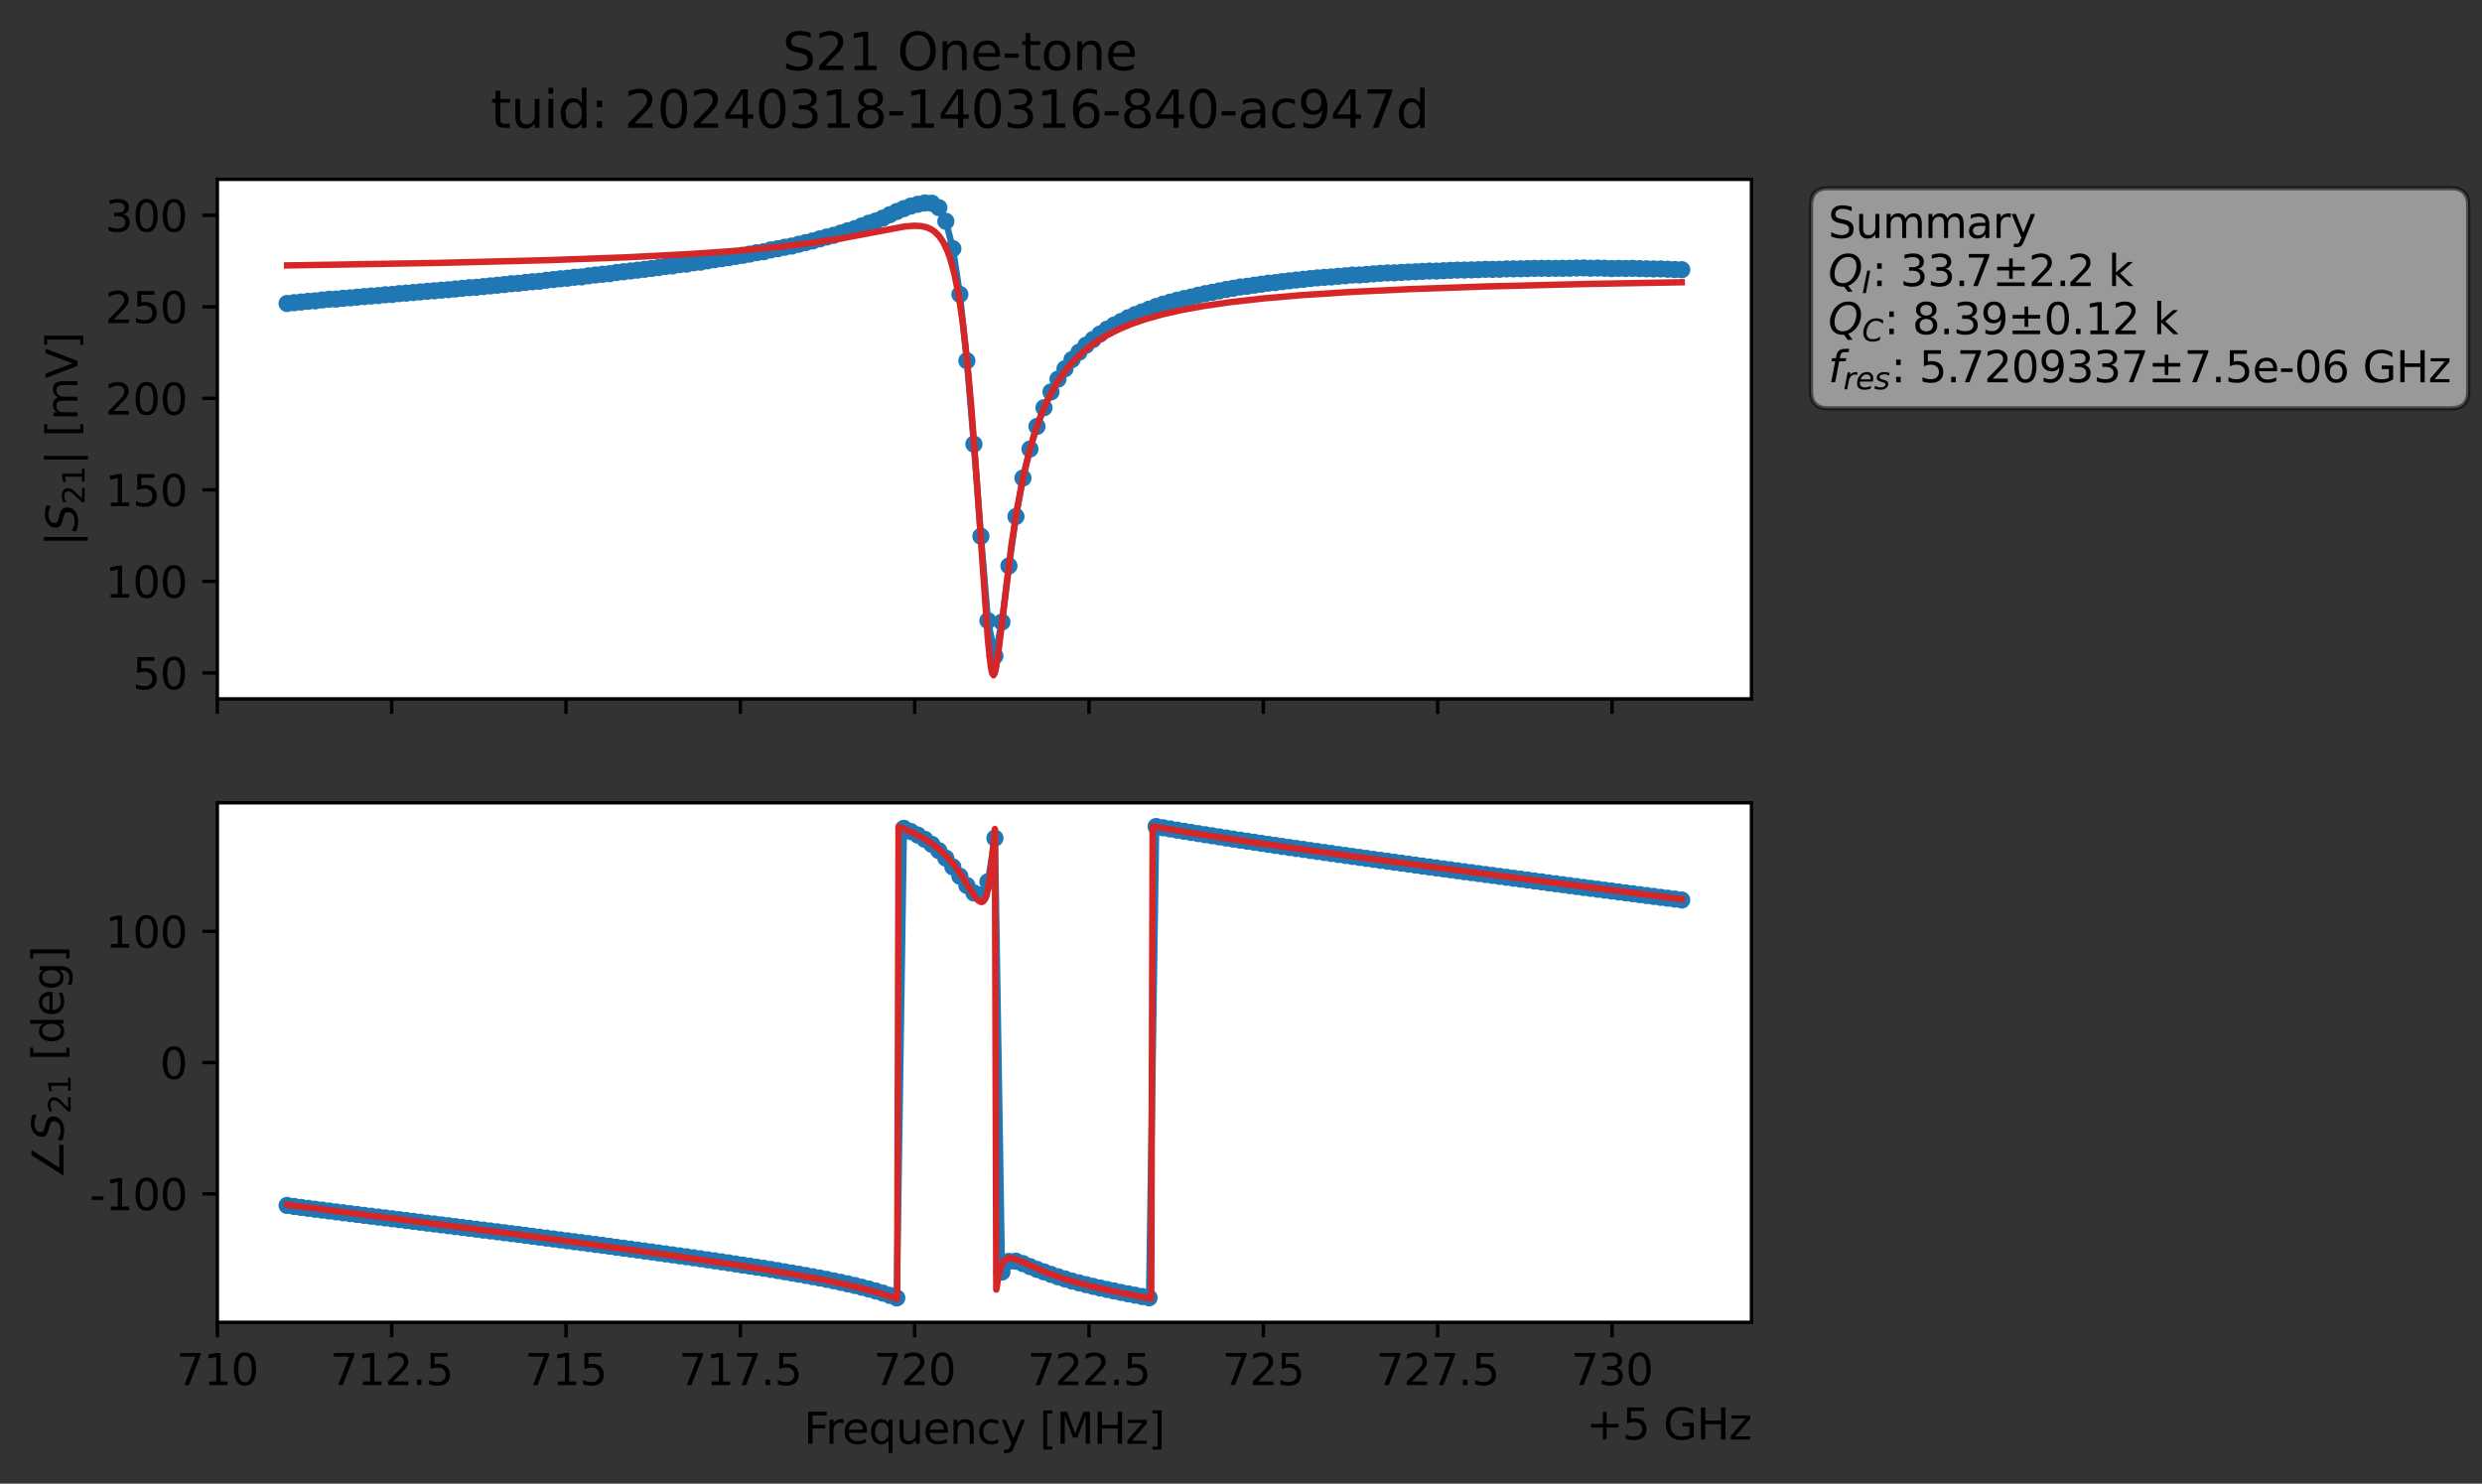<?xml version="1.0" encoding="utf-8" standalone="no"?>
<!DOCTYPE svg PUBLIC "-//W3C//DTD SVG 1.1//EN"
  "http://www.w3.org/Graphics/SVG/1.1/DTD/svg11.dtd">
<svg xmlns:xlink="http://www.w3.org/1999/xlink" width="577.771pt" height="345.428pt" viewBox="0 0 577.771 345.428" xmlns="http://www.w3.org/2000/svg" version="1.1">
 <rect x="0" y="0" width="577.771" height="345.428" fill="#333333" stroke="none"/>
 <defs>
  <style type="text/css">*{stroke-linejoin: round; stroke-linecap: butt}</style>
 </defs>
 <g id="figure_1">
  <g id="patch_1">
   <path d="M 0 345.428 
L 577.771 345.428 
L 577.771 -0 
L 0 -0 
L 0 345.428 
z
" style="fill: none; opacity: 0"/>
  </g>
  <g id="axes_1">
   <g id="patch_2">
    <path d="M 50.595 162.72 
L 407.715 162.72 
L 407.715 41.76 
L 50.595 41.76 
z
" style="fill: #ffffff"/>
   </g>
   <g id="matplotlib.axis_1">
    <g id="xtick_1">
     <g id="line2d_1">
      <defs>
       <path id="mf184872830" d="M 0 0 
L 0 3.5 
" style="stroke: #000000; stroke-width: 0.8"/>
      </defs>
      <g>
       <use xlink:href="#mf184872830" x="50.595" y="162.72" style="stroke: #000000; stroke-width: 0.8"/>
      </g>
     </g>
    </g>
    <g id="xtick_2">
     <g id="line2d_2">
      <g>
       <use xlink:href="#mf184872830" x="91.177" y="162.72" style="stroke: #000000; stroke-width: 0.8"/>
      </g>
     </g>
    </g>
    <g id="xtick_3">
     <g id="line2d_3">
      <g>
       <use xlink:href="#mf184872830" x="131.759" y="162.72" style="stroke: #000000; stroke-width: 0.8"/>
      </g>
     </g>
    </g>
    <g id="xtick_4">
     <g id="line2d_4">
      <g>
       <use xlink:href="#mf184872830" x="172.341" y="162.72" style="stroke: #000000; stroke-width: 0.8"/>
      </g>
     </g>
    </g>
    <g id="xtick_5">
     <g id="line2d_5">
      <g>
       <use xlink:href="#mf184872830" x="212.923" y="162.72" style="stroke: #000000; stroke-width: 0.8"/>
      </g>
     </g>
    </g>
    <g id="xtick_6">
     <g id="line2d_6">
      <g>
       <use xlink:href="#mf184872830" x="253.504" y="162.72" style="stroke: #000000; stroke-width: 0.8"/>
      </g>
     </g>
    </g>
    <g id="xtick_7">
     <g id="line2d_7">
      <g>
       <use xlink:href="#mf184872830" x="294.086" y="162.72" style="stroke: #000000; stroke-width: 0.8"/>
      </g>
     </g>
    </g>
    <g id="xtick_8">
     <g id="line2d_8">
      <g>
       <use xlink:href="#mf184872830" x="334.668" y="162.72" style="stroke: #000000; stroke-width: 0.8"/>
      </g>
     </g>
    </g>
    <g id="xtick_9">
     <g id="line2d_9">
      <g>
       <use xlink:href="#mf184872830" x="375.25" y="162.72" style="stroke: #000000; stroke-width: 0.8"/>
      </g>
     </g>
    </g>
   </g>
   <g id="matplotlib.axis_2">
    <g id="ytick_1">
     <g id="line2d_10">
      <defs>
       <path id="m7aa027f010" d="M 0 0 
L -3.5 0 
" style="stroke: #000000; stroke-width: 0.8"/>
      </defs>
      <g>
       <use xlink:href="#m7aa027f010" x="50.595" y="156.665" style="stroke: #000000; stroke-width: 0.8"/>
      </g>
     </g>
     <g id="text_1">
      <!-- 50 -->
      <g transform="translate(30.87 160.464) scale(0.1 -0.1)">
       <defs>
        <path id="DejaVuSans-35" d="M 691 4666 
L 3169 4666 
L 3169 4134 
L 1269 4134 
L 1269 2991 
Q 1406 3038 1543 3061 
Q 1681 3084 1819 3084 
Q 2600 3084 3056 2656 
Q 3513 2228 3513 1497 
Q 3513 744 3044 326 
Q 2575 -91 1722 -91 
Q 1428 -91 1123 -41 
Q 819 9 494 109 
L 494 744 
Q 775 591 1075 516 
Q 1375 441 1709 441 
Q 2250 441 2565 725 
Q 2881 1009 2881 1497 
Q 2881 1984 2565 2268 
Q 2250 2553 1709 2553 
Q 1456 2553 1204 2497 
Q 953 2441 691 2322 
L 691 4666 
z
" transform="scale(0.016)"/>
        <path id="DejaVuSans-30" d="M 2034 4250 
Q 1547 4250 1301 3770 
Q 1056 3291 1056 2328 
Q 1056 1369 1301 889 
Q 1547 409 2034 409 
Q 2525 409 2770 889 
Q 3016 1369 3016 2328 
Q 3016 3291 2770 3770 
Q 2525 4250 2034 4250 
z
M 2034 4750 
Q 2819 4750 3233 4129 
Q 3647 3509 3647 2328 
Q 3647 1150 3233 529 
Q 2819 -91 2034 -91 
Q 1250 -91 836 529 
Q 422 1150 422 2328 
Q 422 3509 836 4129 
Q 1250 4750 2034 4750 
z
" transform="scale(0.016)"/>
       </defs>
       <use xlink:href="#DejaVuSans-35"/>
       <use xlink:href="#DejaVuSans-30" x="63.623"/>
      </g>
     </g>
    </g>
    <g id="ytick_2">
     <g id="line2d_11">
      <g>
       <use xlink:href="#m7aa027f010" x="50.595" y="135.357" style="stroke: #000000; stroke-width: 0.8"/>
      </g>
     </g>
     <g id="text_2">
      <!-- 100 -->
      <g transform="translate(24.508 139.156) scale(0.1 -0.1)">
       <defs>
        <path id="DejaVuSans-31" d="M 794 531 
L 1825 531 
L 1825 4091 
L 703 3866 
L 703 4441 
L 1819 4666 
L 2450 4666 
L 2450 531 
L 3481 531 
L 3481 0 
L 794 0 
L 794 531 
z
" transform="scale(0.016)"/>
       </defs>
       <use xlink:href="#DejaVuSans-31"/>
       <use xlink:href="#DejaVuSans-30" x="63.623"/>
       <use xlink:href="#DejaVuSans-30" x="127.246"/>
      </g>
     </g>
    </g>
    <g id="ytick_3">
     <g id="line2d_12">
      <g>
       <use xlink:href="#m7aa027f010" x="50.595" y="114.049" style="stroke: #000000; stroke-width: 0.8"/>
      </g>
     </g>
     <g id="text_3">
      <!-- 150 -->
      <g transform="translate(24.508 117.848) scale(0.1 -0.1)">
       <use xlink:href="#DejaVuSans-31"/>
       <use xlink:href="#DejaVuSans-35" x="63.623"/>
       <use xlink:href="#DejaVuSans-30" x="127.246"/>
      </g>
     </g>
    </g>
    <g id="ytick_4">
     <g id="line2d_13">
      <g>
       <use xlink:href="#m7aa027f010" x="50.595" y="92.741" style="stroke: #000000; stroke-width: 0.8"/>
      </g>
     </g>
     <g id="text_4">
      <!-- 200 -->
      <g transform="translate(24.508 96.54) scale(0.1 -0.1)">
       <defs>
        <path id="DejaVuSans-32" d="M 1228 531 
L 3431 531 
L 3431 0 
L 469 0 
L 469 531 
Q 828 903 1448 1529 
Q 2069 2156 2228 2338 
Q 2531 2678 2651 2914 
Q 2772 3150 2772 3378 
Q 2772 3750 2511 3984 
Q 2250 4219 1831 4219 
Q 1534 4219 1204 4116 
Q 875 4013 500 3803 
L 500 4441 
Q 881 4594 1212 4672 
Q 1544 4750 1819 4750 
Q 2544 4750 2975 4387 
Q 3406 4025 3406 3419 
Q 3406 3131 3298 2873 
Q 3191 2616 2906 2266 
Q 2828 2175 2409 1742 
Q 1991 1309 1228 531 
z
" transform="scale(0.016)"/>
       </defs>
       <use xlink:href="#DejaVuSans-32"/>
       <use xlink:href="#DejaVuSans-30" x="63.623"/>
       <use xlink:href="#DejaVuSans-30" x="127.246"/>
      </g>
     </g>
    </g>
    <g id="ytick_5">
     <g id="line2d_14">
      <g>
       <use xlink:href="#m7aa027f010" x="50.595" y="71.433" style="stroke: #000000; stroke-width: 0.8"/>
      </g>
     </g>
     <g id="text_5">
      <!-- 250 -->
      <g transform="translate(24.508 75.232) scale(0.1 -0.1)">
       <use xlink:href="#DejaVuSans-32"/>
       <use xlink:href="#DejaVuSans-35" x="63.623"/>
       <use xlink:href="#DejaVuSans-30" x="127.246"/>
      </g>
     </g>
    </g>
    <g id="ytick_6">
     <g id="line2d_15">
      <g>
       <use xlink:href="#m7aa027f010" x="50.595" y="50.125" style="stroke: #000000; stroke-width: 0.8"/>
      </g>
     </g>
     <g id="text_6">
      <!-- 300 -->
      <g transform="translate(24.508 53.925) scale(0.1 -0.1)">
       <defs>
        <path id="DejaVuSans-33" d="M 2597 2516 
Q 3050 2419 3304 2112 
Q 3559 1806 3559 1356 
Q 3559 666 3084 287 
Q 2609 -91 1734 -91 
Q 1441 -91 1130 -33 
Q 819 25 488 141 
L 488 750 
Q 750 597 1062 519 
Q 1375 441 1716 441 
Q 2309 441 2620 675 
Q 2931 909 2931 1356 
Q 2931 1769 2642 2001 
Q 2353 2234 1838 2234 
L 1294 2234 
L 1294 2753 
L 1863 2753 
Q 2328 2753 2575 2939 
Q 2822 3125 2822 3475 
Q 2822 3834 2567 4026 
Q 2313 4219 1838 4219 
Q 1578 4219 1281 4162 
Q 984 4106 628 3988 
L 628 4550 
Q 988 4650 1302 4700 
Q 1616 4750 1894 4750 
Q 2613 4750 3031 4423 
Q 3450 4097 3450 3541 
Q 3450 3153 3228 2886 
Q 3006 2619 2597 2516 
z
" transform="scale(0.016)"/>
       </defs>
       <use xlink:href="#DejaVuSans-33"/>
       <use xlink:href="#DejaVuSans-30" x="63.623"/>
       <use xlink:href="#DejaVuSans-30" x="127.246"/>
      </g>
     </g>
    </g>
    <g id="text_7">
     <!-- $|S_{21}|$ [mV] -->
     <g transform="translate(18.108 127.19) rotate(-90) scale(0.1 -0.1)">
      <defs>
       <path id="DejaVuSans-7c" d="M 1344 4891 
L 1344 -1509 
L 813 -1509 
L 813 4891 
L 1344 4891 
z
" transform="scale(0.016)"/>
       <path id="DejaVuSans-Oblique-53" d="M 3859 4513 
L 3738 3897 
Q 3422 4066 3111 4152 
Q 2800 4238 2509 4238 
Q 1944 4238 1609 3991 
Q 1275 3744 1275 3334 
Q 1275 3109 1398 2989 
Q 1522 2869 2034 2731 
L 2413 2638 
Q 3053 2472 3303 2217 
Q 3553 1963 3553 1503 
Q 3553 797 2998 353 
Q 2444 -91 1538 -91 
Q 1166 -91 791 -17 
Q 416 56 38 206 
L 166 856 
Q 513 641 861 531 
Q 1209 422 1556 422 
Q 2147 422 2503 684 
Q 2859 947 2859 1369 
Q 2859 1650 2717 1795 
Q 2575 1941 2106 2059 
L 1728 2156 
Q 1081 2325 845 2545 
Q 609 2766 609 3163 
Q 609 3859 1145 4304 
Q 1681 4750 2541 4750 
Q 2875 4750 3203 4690 
Q 3531 4631 3859 4513 
z
" transform="scale(0.016)"/>
       <path id="DejaVuSans-20" transform="scale(0.016)"/>
       <path id="DejaVuSans-5b" d="M 550 4863 
L 1875 4863 
L 1875 4416 
L 1125 4416 
L 1125 -397 
L 1875 -397 
L 1875 -844 
L 550 -844 
L 550 4863 
z
" transform="scale(0.016)"/>
       <path id="DejaVuSans-6d" d="M 3328 2828 
Q 3544 3216 3844 3400 
Q 4144 3584 4550 3584 
Q 5097 3584 5394 3201 
Q 5691 2819 5691 2113 
L 5691 0 
L 5113 0 
L 5113 2094 
Q 5113 2597 4934 2840 
Q 4756 3084 4391 3084 
Q 3944 3084 3684 2787 
Q 3425 2491 3425 1978 
L 3425 0 
L 2847 0 
L 2847 2094 
Q 2847 2600 2669 2842 
Q 2491 3084 2119 3084 
Q 1678 3084 1418 2786 
Q 1159 2488 1159 1978 
L 1159 0 
L 581 0 
L 581 3500 
L 1159 3500 
L 1159 2956 
Q 1356 3278 1631 3431 
Q 1906 3584 2284 3584 
Q 2666 3584 2933 3390 
Q 3200 3197 3328 2828 
z
" transform="scale(0.016)"/>
       <path id="DejaVuSans-56" d="M 1831 0 
L 50 4666 
L 709 4666 
L 2188 738 
L 3669 4666 
L 4325 4666 
L 2547 0 
L 1831 0 
z
" transform="scale(0.016)"/>
       <path id="DejaVuSans-5d" d="M 1947 4863 
L 1947 -844 
L 622 -844 
L 622 -397 
L 1369 -397 
L 1369 4416 
L 622 4416 
L 622 4863 
L 1947 4863 
z
" transform="scale(0.016)"/>
      </defs>
      <use xlink:href="#DejaVuSans-7c" transform="translate(0 0.578)"/>
      <use xlink:href="#DejaVuSans-Oblique-53" transform="translate(33.691 0.578)"/>
      <use xlink:href="#DejaVuSans-32" transform="translate(97.168 -15.828) scale(0.7)"/>
      <use xlink:href="#DejaVuSans-31" transform="translate(141.704 -15.828) scale(0.7)"/>
      <use xlink:href="#DejaVuSans-7c" transform="translate(188.975 0.578)"/>
      <use xlink:href="#DejaVuSans-20" transform="translate(222.666 0.578)"/>
      <use xlink:href="#DejaVuSans-5b" transform="translate(254.453 0.578)"/>
      <use xlink:href="#DejaVuSans-6d" transform="translate(293.467 0.578)"/>
      <use xlink:href="#DejaVuSans-56" transform="translate(390.879 0.578)"/>
      <use xlink:href="#DejaVuSans-5d" transform="translate(459.287 0.578)"/>
     </g>
    </g>
   </g>
   <g id="line2d_16">
    <path d="M 66.828 70.652 
L 76.617 69.668 
L 78.248 69.637 
L 81.511 69.347 
L 86.405 68.917 
L 91.299 68.563 
L 94.562 68.252 
L 125.56 65.486 
L 128.822 65.09 
L 133.717 64.549 
L 135.348 64.475 
L 138.611 64.024 
L 146.768 63.091 
L 156.557 61.914 
L 158.188 61.606 
L 159.82 61.497 
L 161.451 61.184 
L 163.082 61.041 
L 166.345 60.462 
L 174.502 59.166 
L 176.134 58.829 
L 177.765 58.619 
L 179.397 58.191 
L 184.291 57.286 
L 194.08 54.779 
L 200.605 52.594 
L 207.131 49.989 
L 210.394 48.571 
L 212.025 47.985 
L 213.657 47.553 
L 215.288 47.258 
L 216.92 47.306 
L 218.551 48.348 
L 220.182 51.524 
L 221.814 57.893 
L 223.445 68.543 
L 225.077 83.985 
L 226.708 103.404 
L 228.34 124.852 
L 229.971 144.493 
L 231.602 152.729 
L 233.234 144.831 
L 234.865 131.755 
L 236.497 120.254 
L 238.128 111.297 
L 239.76 104.549 
L 241.391 99.293 
L 243.022 94.929 
L 244.654 91.242 
L 246.285 88.264 
L 247.917 85.851 
L 249.548 83.711 
L 252.811 80.364 
L 256.074 77.766 
L 257.705 76.644 
L 260.968 74.847 
L 264.231 73.255 
L 270.757 70.814 
L 275.651 69.51 
L 287.071 67.12 
L 288.703 66.816 
L 291.965 66.396 
L 298.491 65.564 
L 308.28 64.579 
L 313.174 64.216 
L 314.805 64.036 
L 318.068 63.902 
L 322.963 63.547 
L 326.225 63.424 
L 332.751 63.108 
L 336.014 63.03 
L 340.908 62.872 
L 360.485 62.485 
L 383.325 62.58 
L 391.483 62.79 
L 391.483 62.79 
" clip-path="url(#pd3d87d1d97)" style="fill: none; stroke: #1f77b4; stroke-width: 1.5; stroke-linecap: square"/>
    <defs>
     <path id="mb33d2854f1" d="M 0 1.5 
C 0.398 1.5 0.779 1.342 1.061 1.061 
C 1.342 0.779 1.5 0.398 1.5 0 
C 1.5 -0.398 1.342 -0.779 1.061 -1.061 
C 0.779 -1.342 0.398 -1.5 0 -1.5 
C -0.398 -1.5 -0.779 -1.342 -1.061 -1.061 
C -1.342 -0.779 -1.5 -0.398 -1.5 0 
C -1.5 0.398 -1.342 0.779 -1.061 1.061 
C -0.779 1.342 -0.398 1.5 0 1.5 
z
" style="stroke: #1f77b4"/>
    </defs>
    <g clip-path="url(#pd3d87d1d97)">
     <use xlink:href="#mb33d2854f1" x="66.828" y="70.652" style="fill: #1f77b4; stroke: #1f77b4"/>
     <use xlink:href="#mb33d2854f1" x="68.459" y="70.477" style="fill: #1f77b4; stroke: #1f77b4"/>
     <use xlink:href="#mb33d2854f1" x="70.091" y="70.318" style="fill: #1f77b4; stroke: #1f77b4"/>
     <use xlink:href="#mb33d2854f1" x="71.722" y="70.153" style="fill: #1f77b4; stroke: #1f77b4"/>
     <use xlink:href="#mb33d2854f1" x="73.354" y="70.044" style="fill: #1f77b4; stroke: #1f77b4"/>
     <use xlink:href="#mb33d2854f1" x="74.985" y="69.838" style="fill: #1f77b4; stroke: #1f77b4"/>
     <use xlink:href="#mb33d2854f1" x="76.617" y="69.668" style="fill: #1f77b4; stroke: #1f77b4"/>
     <use xlink:href="#mb33d2854f1" x="78.248" y="69.637" style="fill: #1f77b4; stroke: #1f77b4"/>
     <use xlink:href="#mb33d2854f1" x="79.879" y="69.444" style="fill: #1f77b4; stroke: #1f77b4"/>
     <use xlink:href="#mb33d2854f1" x="81.511" y="69.347" style="fill: #1f77b4; stroke: #1f77b4"/>
     <use xlink:href="#mb33d2854f1" x="83.142" y="69.185" style="fill: #1f77b4; stroke: #1f77b4"/>
     <use xlink:href="#mb33d2854f1" x="84.774" y="69.054" style="fill: #1f77b4; stroke: #1f77b4"/>
     <use xlink:href="#mb33d2854f1" x="86.405" y="68.917" style="fill: #1f77b4; stroke: #1f77b4"/>
     <use xlink:href="#mb33d2854f1" x="88.037" y="68.818" style="fill: #1f77b4; stroke: #1f77b4"/>
     <use xlink:href="#mb33d2854f1" x="89.668" y="68.639" style="fill: #1f77b4; stroke: #1f77b4"/>
     <use xlink:href="#mb33d2854f1" x="91.299" y="68.563" style="fill: #1f77b4; stroke: #1f77b4"/>
     <use xlink:href="#mb33d2854f1" x="92.931" y="68.357" style="fill: #1f77b4; stroke: #1f77b4"/>
     <use xlink:href="#mb33d2854f1" x="94.562" y="68.252" style="fill: #1f77b4; stroke: #1f77b4"/>
     <use xlink:href="#mb33d2854f1" x="96.194" y="68.109" style="fill: #1f77b4; stroke: #1f77b4"/>
     <use xlink:href="#mb33d2854f1" x="97.825" y="67.963" style="fill: #1f77b4; stroke: #1f77b4"/>
     <use xlink:href="#mb33d2854f1" x="99.457" y="67.824" style="fill: #1f77b4; stroke: #1f77b4"/>
     <use xlink:href="#mb33d2854f1" x="101.088" y="67.705" style="fill: #1f77b4; stroke: #1f77b4"/>
     <use xlink:href="#mb33d2854f1" x="102.719" y="67.558" style="fill: #1f77b4; stroke: #1f77b4"/>
     <use xlink:href="#mb33d2854f1" x="104.351" y="67.449" style="fill: #1f77b4; stroke: #1f77b4"/>
     <use xlink:href="#mb33d2854f1" x="105.982" y="67.289" style="fill: #1f77b4; stroke: #1f77b4"/>
     <use xlink:href="#mb33d2854f1" x="107.614" y="67.133" style="fill: #1f77b4; stroke: #1f77b4"/>
     <use xlink:href="#mb33d2854f1" x="109.245" y="66.979" style="fill: #1f77b4; stroke: #1f77b4"/>
     <use xlink:href="#mb33d2854f1" x="110.877" y="66.886" style="fill: #1f77b4; stroke: #1f77b4"/>
     <use xlink:href="#mb33d2854f1" x="112.508" y="66.72" style="fill: #1f77b4; stroke: #1f77b4"/>
     <use xlink:href="#mb33d2854f1" x="114.14" y="66.564" style="fill: #1f77b4; stroke: #1f77b4"/>
     <use xlink:href="#mb33d2854f1" x="115.771" y="66.412" style="fill: #1f77b4; stroke: #1f77b4"/>
     <use xlink:href="#mb33d2854f1" x="117.402" y="66.255" style="fill: #1f77b4; stroke: #1f77b4"/>
     <use xlink:href="#mb33d2854f1" x="119.034" y="66.056" style="fill: #1f77b4; stroke: #1f77b4"/>
     <use xlink:href="#mb33d2854f1" x="120.665" y="65.957" style="fill: #1f77b4; stroke: #1f77b4"/>
     <use xlink:href="#mb33d2854f1" x="122.297" y="65.766" style="fill: #1f77b4; stroke: #1f77b4"/>
     <use xlink:href="#mb33d2854f1" x="123.928" y="65.604" style="fill: #1f77b4; stroke: #1f77b4"/>
     <use xlink:href="#mb33d2854f1" x="125.56" y="65.486" style="fill: #1f77b4; stroke: #1f77b4"/>
     <use xlink:href="#mb33d2854f1" x="127.191" y="65.246" style="fill: #1f77b4; stroke: #1f77b4"/>
     <use xlink:href="#mb33d2854f1" x="128.822" y="65.09" style="fill: #1f77b4; stroke: #1f77b4"/>
     <use xlink:href="#mb33d2854f1" x="130.454" y="64.901" style="fill: #1f77b4; stroke: #1f77b4"/>
     <use xlink:href="#mb33d2854f1" x="132.085" y="64.777" style="fill: #1f77b4; stroke: #1f77b4"/>
     <use xlink:href="#mb33d2854f1" x="133.717" y="64.549" style="fill: #1f77b4; stroke: #1f77b4"/>
     <use xlink:href="#mb33d2854f1" x="135.348" y="64.475" style="fill: #1f77b4; stroke: #1f77b4"/>
     <use xlink:href="#mb33d2854f1" x="136.98" y="64.218" style="fill: #1f77b4; stroke: #1f77b4"/>
     <use xlink:href="#mb33d2854f1" x="138.611" y="64.024" style="fill: #1f77b4; stroke: #1f77b4"/>
     <use xlink:href="#mb33d2854f1" x="140.242" y="63.859" style="fill: #1f77b4; stroke: #1f77b4"/>
     <use xlink:href="#mb33d2854f1" x="141.874" y="63.725" style="fill: #1f77b4; stroke: #1f77b4"/>
     <use xlink:href="#mb33d2854f1" x="143.505" y="63.457" style="fill: #1f77b4; stroke: #1f77b4"/>
     <use xlink:href="#mb33d2854f1" x="145.137" y="63.269" style="fill: #1f77b4; stroke: #1f77b4"/>
     <use xlink:href="#mb33d2854f1" x="146.768" y="63.091" style="fill: #1f77b4; stroke: #1f77b4"/>
     <use xlink:href="#mb33d2854f1" x="148.4" y="62.896" style="fill: #1f77b4; stroke: #1f77b4"/>
     <use xlink:href="#mb33d2854f1" x="150.031" y="62.703" style="fill: #1f77b4; stroke: #1f77b4"/>
     <use xlink:href="#mb33d2854f1" x="151.662" y="62.507" style="fill: #1f77b4; stroke: #1f77b4"/>
     <use xlink:href="#mb33d2854f1" x="153.294" y="62.304" style="fill: #1f77b4; stroke: #1f77b4"/>
     <use xlink:href="#mb33d2854f1" x="154.925" y="62.039" style="fill: #1f77b4; stroke: #1f77b4"/>
     <use xlink:href="#mb33d2854f1" x="156.557" y="61.914" style="fill: #1f77b4; stroke: #1f77b4"/>
     <use xlink:href="#mb33d2854f1" x="158.188" y="61.606" style="fill: #1f77b4; stroke: #1f77b4"/>
     <use xlink:href="#mb33d2854f1" x="159.82" y="61.497" style="fill: #1f77b4; stroke: #1f77b4"/>
     <use xlink:href="#mb33d2854f1" x="161.451" y="61.184" style="fill: #1f77b4; stroke: #1f77b4"/>
     <use xlink:href="#mb33d2854f1" x="163.082" y="61.041" style="fill: #1f77b4; stroke: #1f77b4"/>
     <use xlink:href="#mb33d2854f1" x="164.714" y="60.725" style="fill: #1f77b4; stroke: #1f77b4"/>
     <use xlink:href="#mb33d2854f1" x="166.345" y="60.462" style="fill: #1f77b4; stroke: #1f77b4"/>
     <use xlink:href="#mb33d2854f1" x="167.977" y="60.221" style="fill: #1f77b4; stroke: #1f77b4"/>
     <use xlink:href="#mb33d2854f1" x="169.608" y="59.996" style="fill: #1f77b4; stroke: #1f77b4"/>
     <use xlink:href="#mb33d2854f1" x="171.24" y="59.708" style="fill: #1f77b4; stroke: #1f77b4"/>
     <use xlink:href="#mb33d2854f1" x="172.871" y="59.452" style="fill: #1f77b4; stroke: #1f77b4"/>
     <use xlink:href="#mb33d2854f1" x="174.502" y="59.166" style="fill: #1f77b4; stroke: #1f77b4"/>
     <use xlink:href="#mb33d2854f1" x="176.134" y="58.829" style="fill: #1f77b4; stroke: #1f77b4"/>
     <use xlink:href="#mb33d2854f1" x="177.765" y="58.619" style="fill: #1f77b4; stroke: #1f77b4"/>
     <use xlink:href="#mb33d2854f1" x="179.397" y="58.191" style="fill: #1f77b4; stroke: #1f77b4"/>
     <use xlink:href="#mb33d2854f1" x="181.028" y="57.908" style="fill: #1f77b4; stroke: #1f77b4"/>
     <use xlink:href="#mb33d2854f1" x="182.66" y="57.557" style="fill: #1f77b4; stroke: #1f77b4"/>
     <use xlink:href="#mb33d2854f1" x="184.291" y="57.286" style="fill: #1f77b4; stroke: #1f77b4"/>
     <use xlink:href="#mb33d2854f1" x="185.922" y="56.87" style="fill: #1f77b4; stroke: #1f77b4"/>
     <use xlink:href="#mb33d2854f1" x="187.554" y="56.476" style="fill: #1f77b4; stroke: #1f77b4"/>
     <use xlink:href="#mb33d2854f1" x="189.185" y="56.106" style="fill: #1f77b4; stroke: #1f77b4"/>
     <use xlink:href="#mb33d2854f1" x="190.817" y="55.619" style="fill: #1f77b4; stroke: #1f77b4"/>
     <use xlink:href="#mb33d2854f1" x="192.448" y="55.18" style="fill: #1f77b4; stroke: #1f77b4"/>
     <use xlink:href="#mb33d2854f1" x="194.08" y="54.779" style="fill: #1f77b4; stroke: #1f77b4"/>
     <use xlink:href="#mb33d2854f1" x="195.711" y="54.262" style="fill: #1f77b4; stroke: #1f77b4"/>
     <use xlink:href="#mb33d2854f1" x="197.342" y="53.729" style="fill: #1f77b4; stroke: #1f77b4"/>
     <use xlink:href="#mb33d2854f1" x="198.974" y="53.237" style="fill: #1f77b4; stroke: #1f77b4"/>
     <use xlink:href="#mb33d2854f1" x="200.605" y="52.594" style="fill: #1f77b4; stroke: #1f77b4"/>
     <use xlink:href="#mb33d2854f1" x="202.237" y="51.964" style="fill: #1f77b4; stroke: #1f77b4"/>
     <use xlink:href="#mb33d2854f1" x="203.868" y="51.448" style="fill: #1f77b4; stroke: #1f77b4"/>
     <use xlink:href="#mb33d2854f1" x="205.5" y="50.788" style="fill: #1f77b4; stroke: #1f77b4"/>
     <use xlink:href="#mb33d2854f1" x="207.131" y="49.989" style="fill: #1f77b4; stroke: #1f77b4"/>
     <use xlink:href="#mb33d2854f1" x="208.762" y="49.237" style="fill: #1f77b4; stroke: #1f77b4"/>
     <use xlink:href="#mb33d2854f1" x="210.394" y="48.571" style="fill: #1f77b4; stroke: #1f77b4"/>
     <use xlink:href="#mb33d2854f1" x="212.025" y="47.985" style="fill: #1f77b4; stroke: #1f77b4"/>
     <use xlink:href="#mb33d2854f1" x="213.657" y="47.553" style="fill: #1f77b4; stroke: #1f77b4"/>
     <use xlink:href="#mb33d2854f1" x="215.288" y="47.258" style="fill: #1f77b4; stroke: #1f77b4"/>
     <use xlink:href="#mb33d2854f1" x="216.92" y="47.306" style="fill: #1f77b4; stroke: #1f77b4"/>
     <use xlink:href="#mb33d2854f1" x="218.551" y="48.348" style="fill: #1f77b4; stroke: #1f77b4"/>
     <use xlink:href="#mb33d2854f1" x="220.182" y="51.524" style="fill: #1f77b4; stroke: #1f77b4"/>
     <use xlink:href="#mb33d2854f1" x="221.814" y="57.893" style="fill: #1f77b4; stroke: #1f77b4"/>
     <use xlink:href="#mb33d2854f1" x="223.445" y="68.543" style="fill: #1f77b4; stroke: #1f77b4"/>
     <use xlink:href="#mb33d2854f1" x="225.077" y="83.985" style="fill: #1f77b4; stroke: #1f77b4"/>
     <use xlink:href="#mb33d2854f1" x="226.708" y="103.404" style="fill: #1f77b4; stroke: #1f77b4"/>
     <use xlink:href="#mb33d2854f1" x="228.34" y="124.852" style="fill: #1f77b4; stroke: #1f77b4"/>
     <use xlink:href="#mb33d2854f1" x="229.971" y="144.493" style="fill: #1f77b4; stroke: #1f77b4"/>
     <use xlink:href="#mb33d2854f1" x="231.602" y="152.729" style="fill: #1f77b4; stroke: #1f77b4"/>
     <use xlink:href="#mb33d2854f1" x="233.234" y="144.831" style="fill: #1f77b4; stroke: #1f77b4"/>
     <use xlink:href="#mb33d2854f1" x="234.865" y="131.755" style="fill: #1f77b4; stroke: #1f77b4"/>
     <use xlink:href="#mb33d2854f1" x="236.497" y="120.254" style="fill: #1f77b4; stroke: #1f77b4"/>
     <use xlink:href="#mb33d2854f1" x="238.128" y="111.297" style="fill: #1f77b4; stroke: #1f77b4"/>
     <use xlink:href="#mb33d2854f1" x="239.76" y="104.549" style="fill: #1f77b4; stroke: #1f77b4"/>
     <use xlink:href="#mb33d2854f1" x="241.391" y="99.293" style="fill: #1f77b4; stroke: #1f77b4"/>
     <use xlink:href="#mb33d2854f1" x="243.022" y="94.929" style="fill: #1f77b4; stroke: #1f77b4"/>
     <use xlink:href="#mb33d2854f1" x="244.654" y="91.242" style="fill: #1f77b4; stroke: #1f77b4"/>
     <use xlink:href="#mb33d2854f1" x="246.285" y="88.264" style="fill: #1f77b4; stroke: #1f77b4"/>
     <use xlink:href="#mb33d2854f1" x="247.917" y="85.851" style="fill: #1f77b4; stroke: #1f77b4"/>
     <use xlink:href="#mb33d2854f1" x="249.548" y="83.711" style="fill: #1f77b4; stroke: #1f77b4"/>
     <use xlink:href="#mb33d2854f1" x="251.18" y="81.997" style="fill: #1f77b4; stroke: #1f77b4"/>
     <use xlink:href="#mb33d2854f1" x="252.811" y="80.364" style="fill: #1f77b4; stroke: #1f77b4"/>
     <use xlink:href="#mb33d2854f1" x="254.442" y="79.05" style="fill: #1f77b4; stroke: #1f77b4"/>
     <use xlink:href="#mb33d2854f1" x="256.074" y="77.766" style="fill: #1f77b4; stroke: #1f77b4"/>
     <use xlink:href="#mb33d2854f1" x="257.705" y="76.644" style="fill: #1f77b4; stroke: #1f77b4"/>
     <use xlink:href="#mb33d2854f1" x="259.337" y="75.693" style="fill: #1f77b4; stroke: #1f77b4"/>
     <use xlink:href="#mb33d2854f1" x="260.968" y="74.847" style="fill: #1f77b4; stroke: #1f77b4"/>
     <use xlink:href="#mb33d2854f1" x="262.6" y="73.989" style="fill: #1f77b4; stroke: #1f77b4"/>
     <use xlink:href="#mb33d2854f1" x="264.231" y="73.255" style="fill: #1f77b4; stroke: #1f77b4"/>
     <use xlink:href="#mb33d2854f1" x="265.862" y="72.618" style="fill: #1f77b4; stroke: #1f77b4"/>
     <use xlink:href="#mb33d2854f1" x="267.494" y="71.982" style="fill: #1f77b4; stroke: #1f77b4"/>
     <use xlink:href="#mb33d2854f1" x="269.125" y="71.371" style="fill: #1f77b4; stroke: #1f77b4"/>
     <use xlink:href="#mb33d2854f1" x="270.757" y="70.814" style="fill: #1f77b4; stroke: #1f77b4"/>
     <use xlink:href="#mb33d2854f1" x="272.388" y="70.35" style="fill: #1f77b4; stroke: #1f77b4"/>
     <use xlink:href="#mb33d2854f1" x="274.02" y="69.89" style="fill: #1f77b4; stroke: #1f77b4"/>
     <use xlink:href="#mb33d2854f1" x="275.651" y="69.51" style="fill: #1f77b4; stroke: #1f77b4"/>
     <use xlink:href="#mb33d2854f1" x="277.282" y="69.155" style="fill: #1f77b4; stroke: #1f77b4"/>
     <use xlink:href="#mb33d2854f1" x="278.914" y="68.731" style="fill: #1f77b4; stroke: #1f77b4"/>
     <use xlink:href="#mb33d2854f1" x="280.545" y="68.371" style="fill: #1f77b4; stroke: #1f77b4"/>
     <use xlink:href="#mb33d2854f1" x="282.177" y="68.064" style="fill: #1f77b4; stroke: #1f77b4"/>
     <use xlink:href="#mb33d2854f1" x="283.808" y="67.731" style="fill: #1f77b4; stroke: #1f77b4"/>
     <use xlink:href="#mb33d2854f1" x="285.44" y="67.399" style="fill: #1f77b4; stroke: #1f77b4"/>
     <use xlink:href="#mb33d2854f1" x="287.071" y="67.12" style="fill: #1f77b4; stroke: #1f77b4"/>
     <use xlink:href="#mb33d2854f1" x="288.703" y="66.816" style="fill: #1f77b4; stroke: #1f77b4"/>
     <use xlink:href="#mb33d2854f1" x="290.334" y="66.648" style="fill: #1f77b4; stroke: #1f77b4"/>
     <use xlink:href="#mb33d2854f1" x="291.965" y="66.396" style="fill: #1f77b4; stroke: #1f77b4"/>
     <use xlink:href="#mb33d2854f1" x="293.597" y="66.169" style="fill: #1f77b4; stroke: #1f77b4"/>
     <use xlink:href="#mb33d2854f1" x="295.228" y="65.929" style="fill: #1f77b4; stroke: #1f77b4"/>
     <use xlink:href="#mb33d2854f1" x="296.86" y="65.801" style="fill: #1f77b4; stroke: #1f77b4"/>
     <use xlink:href="#mb33d2854f1" x="298.491" y="65.564" style="fill: #1f77b4; stroke: #1f77b4"/>
     <use xlink:href="#mb33d2854f1" x="300.123" y="65.385" style="fill: #1f77b4; stroke: #1f77b4"/>
     <use xlink:href="#mb33d2854f1" x="301.754" y="65.202" style="fill: #1f77b4; stroke: #1f77b4"/>
     <use xlink:href="#mb33d2854f1" x="303.385" y="65.032" style="fill: #1f77b4; stroke: #1f77b4"/>
     <use xlink:href="#mb33d2854f1" x="305.017" y="64.858" style="fill: #1f77b4; stroke: #1f77b4"/>
     <use xlink:href="#mb33d2854f1" x="306.648" y="64.699" style="fill: #1f77b4; stroke: #1f77b4"/>
     <use xlink:href="#mb33d2854f1" x="308.28" y="64.579" style="fill: #1f77b4; stroke: #1f77b4"/>
     <use xlink:href="#mb33d2854f1" x="309.911" y="64.481" style="fill: #1f77b4; stroke: #1f77b4"/>
     <use xlink:href="#mb33d2854f1" x="311.543" y="64.321" style="fill: #1f77b4; stroke: #1f77b4"/>
     <use xlink:href="#mb33d2854f1" x="313.174" y="64.216" style="fill: #1f77b4; stroke: #1f77b4"/>
     <use xlink:href="#mb33d2854f1" x="314.805" y="64.036" style="fill: #1f77b4; stroke: #1f77b4"/>
     <use xlink:href="#mb33d2854f1" x="316.437" y="64.02" style="fill: #1f77b4; stroke: #1f77b4"/>
     <use xlink:href="#mb33d2854f1" x="318.068" y="63.902" style="fill: #1f77b4; stroke: #1f77b4"/>
     <use xlink:href="#mb33d2854f1" x="319.7" y="63.762" style="fill: #1f77b4; stroke: #1f77b4"/>
     <use xlink:href="#mb33d2854f1" x="321.331" y="63.64" style="fill: #1f77b4; stroke: #1f77b4"/>
     <use xlink:href="#mb33d2854f1" x="322.963" y="63.547" style="fill: #1f77b4; stroke: #1f77b4"/>
     <use xlink:href="#mb33d2854f1" x="324.594" y="63.524" style="fill: #1f77b4; stroke: #1f77b4"/>
     <use xlink:href="#mb33d2854f1" x="326.225" y="63.424" style="fill: #1f77b4; stroke: #1f77b4"/>
     <use xlink:href="#mb33d2854f1" x="327.857" y="63.335" style="fill: #1f77b4; stroke: #1f77b4"/>
     <use xlink:href="#mb33d2854f1" x="329.488" y="63.279" style="fill: #1f77b4; stroke: #1f77b4"/>
     <use xlink:href="#mb33d2854f1" x="331.12" y="63.186" style="fill: #1f77b4; stroke: #1f77b4"/>
     <use xlink:href="#mb33d2854f1" x="332.751" y="63.108" style="fill: #1f77b4; stroke: #1f77b4"/>
     <use xlink:href="#mb33d2854f1" x="334.383" y="63.111" style="fill: #1f77b4; stroke: #1f77b4"/>
     <use xlink:href="#mb33d2854f1" x="336.014" y="63.03" style="fill: #1f77b4; stroke: #1f77b4"/>
     <use xlink:href="#mb33d2854f1" x="337.645" y="62.946" style="fill: #1f77b4; stroke: #1f77b4"/>
     <use xlink:href="#mb33d2854f1" x="339.277" y="62.891" style="fill: #1f77b4; stroke: #1f77b4"/>
     <use xlink:href="#mb33d2854f1" x="340.908" y="62.872" style="fill: #1f77b4; stroke: #1f77b4"/>
     <use xlink:href="#mb33d2854f1" x="342.54" y="62.832" style="fill: #1f77b4; stroke: #1f77b4"/>
     <use xlink:href="#mb33d2854f1" x="344.171" y="62.788" style="fill: #1f77b4; stroke: #1f77b4"/>
     <use xlink:href="#mb33d2854f1" x="345.803" y="62.705" style="fill: #1f77b4; stroke: #1f77b4"/>
     <use xlink:href="#mb33d2854f1" x="347.434" y="62.718" style="fill: #1f77b4; stroke: #1f77b4"/>
     <use xlink:href="#mb33d2854f1" x="349.065" y="62.695" style="fill: #1f77b4; stroke: #1f77b4"/>
     <use xlink:href="#mb33d2854f1" x="350.697" y="62.605" style="fill: #1f77b4; stroke: #1f77b4"/>
     <use xlink:href="#mb33d2854f1" x="352.328" y="62.593" style="fill: #1f77b4; stroke: #1f77b4"/>
     <use xlink:href="#mb33d2854f1" x="353.96" y="62.576" style="fill: #1f77b4; stroke: #1f77b4"/>
     <use xlink:href="#mb33d2854f1" x="355.591" y="62.536" style="fill: #1f77b4; stroke: #1f77b4"/>
     <use xlink:href="#mb33d2854f1" x="357.223" y="62.484" style="fill: #1f77b4; stroke: #1f77b4"/>
     <use xlink:href="#mb33d2854f1" x="358.854" y="62.479" style="fill: #1f77b4; stroke: #1f77b4"/>
     <use xlink:href="#mb33d2854f1" x="360.485" y="62.485" style="fill: #1f77b4; stroke: #1f77b4"/>
     <use xlink:href="#mb33d2854f1" x="362.117" y="62.485" style="fill: #1f77b4; stroke: #1f77b4"/>
     <use xlink:href="#mb33d2854f1" x="363.748" y="62.476" style="fill: #1f77b4; stroke: #1f77b4"/>
     <use xlink:href="#mb33d2854f1" x="365.38" y="62.457" style="fill: #1f77b4; stroke: #1f77b4"/>
     <use xlink:href="#mb33d2854f1" x="367.011" y="62.399" style="fill: #1f77b4; stroke: #1f77b4"/>
     <use xlink:href="#mb33d2854f1" x="368.643" y="62.38" style="fill: #1f77b4; stroke: #1f77b4"/>
     <use xlink:href="#mb33d2854f1" x="370.274" y="62.453" style="fill: #1f77b4; stroke: #1f77b4"/>
     <use xlink:href="#mb33d2854f1" x="371.905" y="62.41" style="fill: #1f77b4; stroke: #1f77b4"/>
     <use xlink:href="#mb33d2854f1" x="373.537" y="62.455" style="fill: #1f77b4; stroke: #1f77b4"/>
     <use xlink:href="#mb33d2854f1" x="375.168" y="62.531" style="fill: #1f77b4; stroke: #1f77b4"/>
     <use xlink:href="#mb33d2854f1" x="376.8" y="62.483" style="fill: #1f77b4; stroke: #1f77b4"/>
     <use xlink:href="#mb33d2854f1" x="378.431" y="62.512" style="fill: #1f77b4; stroke: #1f77b4"/>
     <use xlink:href="#mb33d2854f1" x="380.063" y="62.482" style="fill: #1f77b4; stroke: #1f77b4"/>
     <use xlink:href="#mb33d2854f1" x="381.694" y="62.542" style="fill: #1f77b4; stroke: #1f77b4"/>
     <use xlink:href="#mb33d2854f1" x="383.325" y="62.58" style="fill: #1f77b4; stroke: #1f77b4"/>
     <use xlink:href="#mb33d2854f1" x="384.957" y="62.614" style="fill: #1f77b4; stroke: #1f77b4"/>
     <use xlink:href="#mb33d2854f1" x="386.588" y="62.613" style="fill: #1f77b4; stroke: #1f77b4"/>
     <use xlink:href="#mb33d2854f1" x="388.22" y="62.682" style="fill: #1f77b4; stroke: #1f77b4"/>
     <use xlink:href="#mb33d2854f1" x="389.851" y="62.756" style="fill: #1f77b4; stroke: #1f77b4"/>
     <use xlink:href="#mb33d2854f1" x="391.483" y="62.79" style="fill: #1f77b4; stroke: #1f77b4"/>
    </g>
   </g>
   <g id="line2d_17">
    <path d="M 66.828 61.796 
L 101.926 61.213 
L 127.274 60.579 
L 146.123 59.893 
L 160.422 59.162 
L 171.796 58.369 
L 181.221 57.494 
L 189.02 56.551 
L 195.845 55.506 
L 202.669 54.23 
L 210.469 52.754 
L 212.744 52.557 
L 214.369 52.631 
L 215.669 52.914 
L 216.644 53.324 
L 217.619 53.973 
L 218.593 54.949 
L 219.568 56.373 
L 220.543 58.406 
L 221.193 60.203 
L 222.168 63.756 
L 223.143 68.62 
L 224.118 75.144 
L 225.093 83.656 
L 226.068 94.347 
L 227.368 111.74 
L 229.968 149.009 
L 230.618 155.05 
L 230.943 156.696 
L 231.268 157.222 
L 231.593 156.656 
L 231.918 155.189 
L 232.568 150.574 
L 235.492 126.607 
L 236.792 118.289 
L 238.092 111.488 
L 239.392 105.927 
L 240.692 101.353 
L 241.992 97.557 
L 243.292 94.377 
L 244.592 91.686 
L 246.217 88.867 
L 247.842 86.522 
L 249.467 84.548 
L 251.416 82.56 
L 253.366 80.898 
L 255.641 79.276 
L 257.916 77.92 
L 260.516 76.622 
L 263.441 75.407 
L 266.69 74.29 
L 270.59 73.193 
L 275.14 72.16 
L 280.34 71.216 
L 286.514 70.328 
L 293.989 69.489 
L 303.088 68.706 
L 314.137 67.987 
L 328.112 67.314 
L 345.66 66.699 
L 368.734 66.126 
L 391.483 65.718 
L 391.483 65.718 
" clip-path="url(#pd3d87d1d97)" style="fill: none; stroke: #d62728; stroke-width: 1.5; stroke-linecap: square"/>
   </g>
   <g id="patch_3">
    <path d="M 50.595 162.72 
L 50.595 41.76 
" style="fill: none; stroke: #000000; stroke-width: 0.8; stroke-linejoin: miter; stroke-linecap: square"/>
   </g>
   <g id="patch_4">
    <path d="M 407.715 162.72 
L 407.715 41.76 
" style="fill: none; stroke: #000000; stroke-width: 0.8; stroke-linejoin: miter; stroke-linecap: square"/>
   </g>
   <g id="patch_5">
    <path d="M 50.595 162.72 
L 407.715 162.72 
" style="fill: none; stroke: #000000; stroke-width: 0.8; stroke-linejoin: miter; stroke-linecap: square"/>
   </g>
   <g id="patch_6">
    <path d="M 50.595 41.76 
L 407.715 41.76 
" style="fill: none; stroke: #000000; stroke-width: 0.8; stroke-linejoin: miter; stroke-linecap: square"/>
   </g>
   <g id="text_8">
    <g id="patch_7">
     <path d="M 425.571 95.08 
L 570.571 95.08 
Q 574.571 95.08 574.571 91.08 
L 574.571 47.808 
Q 574.571 43.808 570.571 43.808 
L 425.571 43.808 
Q 421.571 43.808 421.571 47.808 
L 421.571 91.08 
Q 421.571 95.08 425.571 95.08 
z
" style="fill: #ffffff; opacity: 0.5; stroke: #000000; stroke-linejoin: miter"/>
    </g>
    <!-- Summary -->
    <g transform="translate(425.571 55.406) scale(0.1 -0.1)">
     <defs>
      <path id="DejaVuSans-53" d="M 3425 4513 
L 3425 3897 
Q 3066 4069 2747 4153 
Q 2428 4238 2131 4238 
Q 1616 4238 1336 4038 
Q 1056 3838 1056 3469 
Q 1056 3159 1242 3001 
Q 1428 2844 1947 2747 
L 2328 2669 
Q 3034 2534 3370 2195 
Q 3706 1856 3706 1288 
Q 3706 609 3251 259 
Q 2797 -91 1919 -91 
Q 1588 -91 1214 -16 
Q 841 59 441 206 
L 441 856 
Q 825 641 1194 531 
Q 1563 422 1919 422 
Q 2459 422 2753 634 
Q 3047 847 3047 1241 
Q 3047 1584 2836 1778 
Q 2625 1972 2144 2069 
L 1759 2144 
Q 1053 2284 737 2584 
Q 422 2884 422 3419 
Q 422 4038 858 4394 
Q 1294 4750 2059 4750 
Q 2388 4750 2728 4690 
Q 3069 4631 3425 4513 
z
" transform="scale(0.016)"/>
      <path id="DejaVuSans-75" d="M 544 1381 
L 544 3500 
L 1119 3500 
L 1119 1403 
Q 1119 906 1312 657 
Q 1506 409 1894 409 
Q 2359 409 2629 706 
Q 2900 1003 2900 1516 
L 2900 3500 
L 3475 3500 
L 3475 0 
L 2900 0 
L 2900 538 
Q 2691 219 2414 64 
Q 2138 -91 1772 -91 
Q 1169 -91 856 284 
Q 544 659 544 1381 
z
M 1991 3584 
L 1991 3584 
z
" transform="scale(0.016)"/>
      <path id="DejaVuSans-61" d="M 2194 1759 
Q 1497 1759 1228 1600 
Q 959 1441 959 1056 
Q 959 750 1161 570 
Q 1363 391 1709 391 
Q 2188 391 2477 730 
Q 2766 1069 2766 1631 
L 2766 1759 
L 2194 1759 
z
M 3341 1997 
L 3341 0 
L 2766 0 
L 2766 531 
Q 2569 213 2275 61 
Q 1981 -91 1556 -91 
Q 1019 -91 701 211 
Q 384 513 384 1019 
Q 384 1609 779 1909 
Q 1175 2209 1959 2209 
L 2766 2209 
L 2766 2266 
Q 2766 2663 2505 2880 
Q 2244 3097 1772 3097 
Q 1472 3097 1187 3025 
Q 903 2953 641 2809 
L 641 3341 
Q 956 3463 1253 3523 
Q 1550 3584 1831 3584 
Q 2591 3584 2966 3190 
Q 3341 2797 3341 1997 
z
" transform="scale(0.016)"/>
      <path id="DejaVuSans-72" d="M 2631 2963 
Q 2534 3019 2420 3045 
Q 2306 3072 2169 3072 
Q 1681 3072 1420 2755 
Q 1159 2438 1159 1844 
L 1159 0 
L 581 0 
L 581 3500 
L 1159 3500 
L 1159 2956 
Q 1341 3275 1631 3429 
Q 1922 3584 2338 3584 
Q 2397 3584 2469 3576 
Q 2541 3569 2628 3553 
L 2631 2963 
z
" transform="scale(0.016)"/>
      <path id="DejaVuSans-79" d="M 2059 -325 
Q 1816 -950 1584 -1140 
Q 1353 -1331 966 -1331 
L 506 -1331 
L 506 -850 
L 844 -850 
Q 1081 -850 1212 -737 
Q 1344 -625 1503 -206 
L 1606 56 
L 191 3500 
L 800 3500 
L 1894 763 
L 2988 3500 
L 3597 3500 
L 2059 -325 
z
" transform="scale(0.016)"/>
     </defs>
     <use xlink:href="#DejaVuSans-53"/>
     <use xlink:href="#DejaVuSans-75" x="63.477"/>
     <use xlink:href="#DejaVuSans-6d" x="126.855"/>
     <use xlink:href="#DejaVuSans-6d" x="224.268"/>
     <use xlink:href="#DejaVuSans-61" x="321.68"/>
     <use xlink:href="#DejaVuSans-72" x="382.959"/>
     <use xlink:href="#DejaVuSans-79" x="424.072"/>
    </g>
    <!-- $Q_I$: 33.7$\pm$2.2 k -->
    <g transform="translate(425.571 66.604) scale(0.1 -0.1)">
     <defs>
      <path id="DejaVuSans-Oblique-51" d="M 2309 -84 
Q 2275 -88 2237 -89 
Q 2200 -91 2125 -91 
Q 1250 -91 756 411 
Q 263 913 263 1797 
Q 263 2319 452 2844 
Q 641 3369 978 3788 
Q 1369 4269 1858 4509 
Q 2347 4750 2938 4750 
Q 3794 4750 4287 4245 
Q 4781 3741 4781 2869 
Q 4781 1928 4265 1147 
Q 3750 366 2919 44 
L 3553 -825 
L 2847 -825 
L 2309 -84 
z
M 2919 4238 
Q 2400 4238 2003 3986 
Q 1606 3734 1313 3219 
Q 1125 2891 1026 2522 
Q 928 2153 928 1778 
Q 928 1128 1239 775 
Q 1550 422 2119 422 
Q 2631 422 3032 676 
Q 3434 931 3719 1434 
Q 3909 1772 4009 2142 
Q 4109 2513 4109 2881 
Q 4109 3528 3796 3883 
Q 3484 4238 2919 4238 
z
" transform="scale(0.016)"/>
      <path id="DejaVuSans-Oblique-49" d="M 1081 4666 
L 1716 4666 
L 806 0 
L 172 0 
L 1081 4666 
z
" transform="scale(0.016)"/>
      <path id="DejaVuSans-3a" d="M 750 794 
L 1409 794 
L 1409 0 
L 750 0 
L 750 794 
z
M 750 3309 
L 1409 3309 
L 1409 2516 
L 750 2516 
L 750 3309 
z
" transform="scale(0.016)"/>
      <path id="DejaVuSans-2e" d="M 684 794 
L 1344 794 
L 1344 0 
L 684 0 
L 684 794 
z
" transform="scale(0.016)"/>
      <path id="DejaVuSans-37" d="M 525 4666 
L 3525 4666 
L 3525 4397 
L 1831 0 
L 1172 0 
L 2766 4134 
L 525 4134 
L 525 4666 
z
" transform="scale(0.016)"/>
      <path id="DejaVuSans-b1" d="M 2944 4013 
L 2944 2803 
L 4684 2803 
L 4684 2272 
L 2944 2272 
L 2944 1063 
L 2419 1063 
L 2419 2272 
L 678 2272 
L 678 2803 
L 2419 2803 
L 2419 4013 
L 2944 4013 
z
M 678 531 
L 4684 531 
L 4684 0 
L 678 0 
L 678 531 
z
" transform="scale(0.016)"/>
      <path id="DejaVuSans-6b" d="M 581 4863 
L 1159 4863 
L 1159 1991 
L 2875 3500 
L 3609 3500 
L 1753 1863 
L 3688 0 
L 2938 0 
L 1159 1709 
L 1159 0 
L 581 0 
L 581 4863 
z
" transform="scale(0.016)"/>
     </defs>
     <use xlink:href="#DejaVuSans-Oblique-51" transform="translate(0 0.016)"/>
     <use xlink:href="#DejaVuSans-Oblique-49" transform="translate(78.711 -16.391) scale(0.7)"/>
     <use xlink:href="#DejaVuSans-3a" transform="translate(102.09 0.016)"/>
     <use xlink:href="#DejaVuSans-20" transform="translate(135.781 0.016)"/>
     <use xlink:href="#DejaVuSans-33" transform="translate(167.568 0.016)"/>
     <use xlink:href="#DejaVuSans-33" transform="translate(231.191 0.016)"/>
     <use xlink:href="#DejaVuSans-2e" transform="translate(294.814 0.016)"/>
     <use xlink:href="#DejaVuSans-37" transform="translate(318.852 0.016)"/>
     <use xlink:href="#DejaVuSans-b1" transform="translate(382.475 0.016)"/>
     <use xlink:href="#DejaVuSans-32" transform="translate(466.264 0.016)"/>
     <use xlink:href="#DejaVuSans-2e" transform="translate(529.887 0.016)"/>
     <use xlink:href="#DejaVuSans-32" transform="translate(556.174 0.016)"/>
     <use xlink:href="#DejaVuSans-20" transform="translate(619.797 0.016)"/>
     <use xlink:href="#DejaVuSans-6b" transform="translate(651.584 0.016)"/>
    </g>
    <!-- $Q_C$: 8.39$\pm$0.12 k -->
    <g transform="translate(425.571 77.802) scale(0.1 -0.1)">
     <defs>
      <path id="DejaVuSans-Oblique-43" d="M 4447 4306 
L 4319 3641 
Q 4019 3944 3683 4091 
Q 3347 4238 2956 4238 
Q 2422 4238 2017 3981 
Q 1613 3725 1319 3200 
Q 1131 2863 1032 2486 
Q 934 2109 934 1728 
Q 934 1091 1264 756 
Q 1594 422 2222 422 
Q 2656 422 3056 561 
Q 3456 700 3834 978 
L 3688 231 
Q 3316 72 2936 -9 
Q 2556 -91 2175 -91 
Q 1278 -91 773 396 
Q 269 884 269 1753 
Q 269 2309 461 2846 
Q 653 3384 1013 3828 
Q 1394 4300 1883 4525 
Q 2372 4750 3022 4750 
Q 3422 4750 3780 4639 
Q 4138 4528 4447 4306 
z
" transform="scale(0.016)"/>
      <path id="DejaVuSans-38" d="M 2034 2216 
Q 1584 2216 1326 1975 
Q 1069 1734 1069 1313 
Q 1069 891 1326 650 
Q 1584 409 2034 409 
Q 2484 409 2743 651 
Q 3003 894 3003 1313 
Q 3003 1734 2745 1975 
Q 2488 2216 2034 2216 
z
M 1403 2484 
Q 997 2584 770 2862 
Q 544 3141 544 3541 
Q 544 4100 942 4425 
Q 1341 4750 2034 4750 
Q 2731 4750 3128 4425 
Q 3525 4100 3525 3541 
Q 3525 3141 3298 2862 
Q 3072 2584 2669 2484 
Q 3125 2378 3379 2068 
Q 3634 1759 3634 1313 
Q 3634 634 3220 271 
Q 2806 -91 2034 -91 
Q 1263 -91 848 271 
Q 434 634 434 1313 
Q 434 1759 690 2068 
Q 947 2378 1403 2484 
z
M 1172 3481 
Q 1172 3119 1398 2916 
Q 1625 2713 2034 2713 
Q 2441 2713 2670 2916 
Q 2900 3119 2900 3481 
Q 2900 3844 2670 4047 
Q 2441 4250 2034 4250 
Q 1625 4250 1398 4047 
Q 1172 3844 1172 3481 
z
" transform="scale(0.016)"/>
      <path id="DejaVuSans-39" d="M 703 97 
L 703 672 
Q 941 559 1184 500 
Q 1428 441 1663 441 
Q 2288 441 2617 861 
Q 2947 1281 2994 2138 
Q 2813 1869 2534 1725 
Q 2256 1581 1919 1581 
Q 1219 1581 811 2004 
Q 403 2428 403 3163 
Q 403 3881 828 4315 
Q 1253 4750 1959 4750 
Q 2769 4750 3195 4129 
Q 3622 3509 3622 2328 
Q 3622 1225 3098 567 
Q 2575 -91 1691 -91 
Q 1453 -91 1209 -44 
Q 966 3 703 97 
z
M 1959 2075 
Q 2384 2075 2632 2365 
Q 2881 2656 2881 3163 
Q 2881 3666 2632 3958 
Q 2384 4250 1959 4250 
Q 1534 4250 1286 3958 
Q 1038 3666 1038 3163 
Q 1038 2656 1286 2365 
Q 1534 2075 1959 2075 
z
" transform="scale(0.016)"/>
     </defs>
     <use xlink:href="#DejaVuSans-Oblique-51" transform="translate(0 0.016)"/>
     <use xlink:href="#DejaVuSans-Oblique-43" transform="translate(78.711 -16.391) scale(0.7)"/>
     <use xlink:href="#DejaVuSans-3a" transform="translate(130.322 0.016)"/>
     <use xlink:href="#DejaVuSans-20" transform="translate(164.014 0.016)"/>
     <use xlink:href="#DejaVuSans-38" transform="translate(195.801 0.016)"/>
     <use xlink:href="#DejaVuSans-2e" transform="translate(259.424 0.016)"/>
     <use xlink:href="#DejaVuSans-33" transform="translate(291.211 0.016)"/>
     <use xlink:href="#DejaVuSans-39" transform="translate(354.834 0.016)"/>
     <use xlink:href="#DejaVuSans-b1" transform="translate(418.457 0.016)"/>
     <use xlink:href="#DejaVuSans-30" transform="translate(502.246 0.016)"/>
     <use xlink:href="#DejaVuSans-2e" transform="translate(565.869 0.016)"/>
     <use xlink:href="#DejaVuSans-31" transform="translate(597.656 0.016)"/>
     <use xlink:href="#DejaVuSans-32" transform="translate(661.279 0.016)"/>
     <use xlink:href="#DejaVuSans-20" transform="translate(724.902 0.016)"/>
     <use xlink:href="#DejaVuSans-6b" transform="translate(756.689 0.016)"/>
    </g>
    <!-- $f_{res}$: 5.7209337$\pm$7.5e-06 GHz -->
    <g transform="translate(425.571 89) scale(0.1 -0.1)">
     <defs>
      <path id="DejaVuSans-Oblique-66" d="M 3059 4863 
L 2969 4384 
L 2419 4384 
Q 2106 4384 1964 4261 
Q 1822 4138 1753 3809 
L 1691 3500 
L 2638 3500 
L 2553 3053 
L 1606 3053 
L 1013 0 
L 434 0 
L 1031 3053 
L 481 3053 
L 563 3500 
L 1113 3500 
L 1159 3744 
Q 1278 4363 1576 4613 
Q 1875 4863 2516 4863 
L 3059 4863 
z
" transform="scale(0.016)"/>
      <path id="DejaVuSans-Oblique-72" d="M 2853 2969 
Q 2766 3016 2653 3041 
Q 2541 3066 2413 3066 
Q 1953 3066 1609 2717 
Q 1266 2369 1153 1784 
L 800 0 
L 225 0 
L 909 3500 
L 1484 3500 
L 1375 2956 
Q 1603 3259 1920 3421 
Q 2238 3584 2597 3584 
Q 2691 3584 2781 3573 
Q 2872 3563 2963 3538 
L 2853 2969 
z
" transform="scale(0.016)"/>
      <path id="DejaVuSans-Oblique-65" d="M 3078 2063 
Q 3088 2113 3092 2166 
Q 3097 2219 3097 2272 
Q 3097 2653 2873 2875 
Q 2650 3097 2266 3097 
Q 1838 3097 1509 2826 
Q 1181 2556 1013 2059 
L 3078 2063 
z
M 3578 1613 
L 903 1613 
Q 884 1494 878 1425 
Q 872 1356 872 1306 
Q 872 872 1139 634 
Q 1406 397 1894 397 
Q 2269 397 2603 481 
Q 2938 566 3225 728 
L 3116 159 
Q 2806 34 2476 -28 
Q 2147 -91 1806 -91 
Q 1078 -91 686 257 
Q 294 606 294 1247 
Q 294 1794 489 2264 
Q 684 2734 1063 3103 
Q 1306 3334 1642 3459 
Q 1978 3584 2356 3584 
Q 2950 3584 3301 3228 
Q 3653 2872 3653 2272 
Q 3653 2128 3634 1964 
Q 3616 1800 3578 1613 
z
" transform="scale(0.016)"/>
      <path id="DejaVuSans-Oblique-73" d="M 3200 3397 
L 3091 2853 
Q 2863 2978 2609 3040 
Q 2356 3103 2088 3103 
Q 1634 3103 1373 2948 
Q 1113 2794 1113 2528 
Q 1113 2219 1719 2053 
Q 1766 2041 1788 2034 
L 1972 1978 
Q 2547 1819 2739 1644 
Q 2931 1469 2931 1166 
Q 2931 609 2489 259 
Q 2047 -91 1331 -91 
Q 1053 -91 747 -37 
Q 441 16 72 128 
L 184 722 
Q 500 559 806 475 
Q 1113 391 1394 391 
Q 1816 391 2080 572 
Q 2344 753 2344 1031 
Q 2344 1331 1650 1516 
L 1591 1531 
L 1394 1581 
Q 956 1697 753 1886 
Q 550 2075 550 2369 
Q 550 2928 970 3256 
Q 1391 3584 2113 3584 
Q 2397 3584 2667 3537 
Q 2938 3491 3200 3397 
z
" transform="scale(0.016)"/>
      <path id="DejaVuSans-65" d="M 3597 1894 
L 3597 1613 
L 953 1613 
Q 991 1019 1311 708 
Q 1631 397 2203 397 
Q 2534 397 2845 478 
Q 3156 559 3463 722 
L 3463 178 
Q 3153 47 2828 -22 
Q 2503 -91 2169 -91 
Q 1331 -91 842 396 
Q 353 884 353 1716 
Q 353 2575 817 3079 
Q 1281 3584 2069 3584 
Q 2775 3584 3186 3129 
Q 3597 2675 3597 1894 
z
M 3022 2063 
Q 3016 2534 2758 2815 
Q 2500 3097 2075 3097 
Q 1594 3097 1305 2825 
Q 1016 2553 972 2059 
L 3022 2063 
z
" transform="scale(0.016)"/>
      <path id="DejaVuSans-2d" d="M 313 2009 
L 1997 2009 
L 1997 1497 
L 313 1497 
L 313 2009 
z
" transform="scale(0.016)"/>
      <path id="DejaVuSans-36" d="M 2113 2584 
Q 1688 2584 1439 2293 
Q 1191 2003 1191 1497 
Q 1191 994 1439 701 
Q 1688 409 2113 409 
Q 2538 409 2786 701 
Q 3034 994 3034 1497 
Q 3034 2003 2786 2293 
Q 2538 2584 2113 2584 
z
M 3366 4563 
L 3366 3988 
Q 3128 4100 2886 4159 
Q 2644 4219 2406 4219 
Q 1781 4219 1451 3797 
Q 1122 3375 1075 2522 
Q 1259 2794 1537 2939 
Q 1816 3084 2150 3084 
Q 2853 3084 3261 2657 
Q 3669 2231 3669 1497 
Q 3669 778 3244 343 
Q 2819 -91 2113 -91 
Q 1303 -91 875 529 
Q 447 1150 447 2328 
Q 447 3434 972 4092 
Q 1497 4750 2381 4750 
Q 2619 4750 2861 4703 
Q 3103 4656 3366 4563 
z
" transform="scale(0.016)"/>
      <path id="DejaVuSans-47" d="M 3809 666 
L 3809 1919 
L 2778 1919 
L 2778 2438 
L 4434 2438 
L 4434 434 
Q 4069 175 3628 42 
Q 3188 -91 2688 -91 
Q 1594 -91 976 548 
Q 359 1188 359 2328 
Q 359 3472 976 4111 
Q 1594 4750 2688 4750 
Q 3144 4750 3555 4637 
Q 3966 4525 4313 4306 
L 4313 3634 
Q 3963 3931 3569 4081 
Q 3175 4231 2741 4231 
Q 1884 4231 1454 3753 
Q 1025 3275 1025 2328 
Q 1025 1384 1454 906 
Q 1884 428 2741 428 
Q 3075 428 3337 486 
Q 3600 544 3809 666 
z
" transform="scale(0.016)"/>
      <path id="DejaVuSans-48" d="M 628 4666 
L 1259 4666 
L 1259 2753 
L 3553 2753 
L 3553 4666 
L 4184 4666 
L 4184 0 
L 3553 0 
L 3553 2222 
L 1259 2222 
L 1259 0 
L 628 0 
L 628 4666 
z
" transform="scale(0.016)"/>
      <path id="DejaVuSans-7a" d="M 353 3500 
L 3084 3500 
L 3084 2975 
L 922 459 
L 3084 459 
L 3084 0 
L 275 0 
L 275 525 
L 2438 3041 
L 353 3041 
L 353 3500 
z
" transform="scale(0.016)"/>
     </defs>
     <use xlink:href="#DejaVuSans-Oblique-66" transform="translate(0 0.016)"/>
     <use xlink:href="#DejaVuSans-Oblique-72" transform="translate(35.205 -16.391) scale(0.7)"/>
     <use xlink:href="#DejaVuSans-Oblique-65" transform="translate(63.984 -16.391) scale(0.7)"/>
     <use xlink:href="#DejaVuSans-Oblique-73" transform="translate(107.051 -16.391) scale(0.7)"/>
     <use xlink:href="#DejaVuSans-3a" transform="translate(146.255 0.016)"/>
     <use xlink:href="#DejaVuSans-20" transform="translate(179.946 0.016)"/>
     <use xlink:href="#DejaVuSans-35" transform="translate(211.733 0.016)"/>
     <use xlink:href="#DejaVuSans-2e" transform="translate(275.356 0.016)"/>
     <use xlink:href="#DejaVuSans-37" transform="translate(299.394 0.016)"/>
     <use xlink:href="#DejaVuSans-32" transform="translate(363.017 0.016)"/>
     <use xlink:href="#DejaVuSans-30" transform="translate(426.64 0.016)"/>
     <use xlink:href="#DejaVuSans-39" transform="translate(490.263 0.016)"/>
     <use xlink:href="#DejaVuSans-33" transform="translate(553.886 0.016)"/>
     <use xlink:href="#DejaVuSans-33" transform="translate(617.509 0.016)"/>
     <use xlink:href="#DejaVuSans-37" transform="translate(681.132 0.016)"/>
     <use xlink:href="#DejaVuSans-b1" transform="translate(744.755 0.016)"/>
     <use xlink:href="#DejaVuSans-37" transform="translate(828.544 0.016)"/>
     <use xlink:href="#DejaVuSans-2e" transform="translate(892.167 0.016)"/>
     <use xlink:href="#DejaVuSans-35" transform="translate(923.954 0.016)"/>
     <use xlink:href="#DejaVuSans-65" transform="translate(987.577 0.016)"/>
     <use xlink:href="#DejaVuSans-2d" transform="translate(1049.101 0.016)"/>
     <use xlink:href="#DejaVuSans-30" transform="translate(1085.185 0.016)"/>
     <use xlink:href="#DejaVuSans-36" transform="translate(1148.808 0.016)"/>
     <use xlink:href="#DejaVuSans-20" transform="translate(1212.431 0.016)"/>
     <use xlink:href="#DejaVuSans-47" transform="translate(1244.218 0.016)"/>
     <use xlink:href="#DejaVuSans-48" transform="translate(1321.708 0.016)"/>
     <use xlink:href="#DejaVuSans-7a" transform="translate(1396.903 0.016)"/>
    </g>
   </g>
  </g>
  <g id="axes_2">
   <g id="patch_8">
    <path d="M 50.595 307.872 
L 407.715 307.872 
L 407.715 186.912 
L 50.595 186.912 
z
" style="fill: #ffffff"/>
   </g>
   <g id="matplotlib.axis_3">
    <g id="xtick_10">
     <g id="line2d_18">
      <g>
       <use xlink:href="#mf184872830" x="50.595" y="307.872" style="stroke: #000000; stroke-width: 0.8"/>
      </g>
     </g>
     <g id="text_9">
      <!-- 710 -->
      <g transform="translate(41.052 322.47) scale(0.1 -0.1)">
       <use xlink:href="#DejaVuSans-37"/>
       <use xlink:href="#DejaVuSans-31" x="63.623"/>
       <use xlink:href="#DejaVuSans-30" x="127.246"/>
      </g>
     </g>
    </g>
    <g id="xtick_11">
     <g id="line2d_19">
      <g>
       <use xlink:href="#mf184872830" x="91.177" y="307.872" style="stroke: #000000; stroke-width: 0.8"/>
      </g>
     </g>
     <g id="text_10">
      <!-- 712.5 -->
      <g transform="translate(76.863 322.47) scale(0.1 -0.1)">
       <use xlink:href="#DejaVuSans-37"/>
       <use xlink:href="#DejaVuSans-31" x="63.623"/>
       <use xlink:href="#DejaVuSans-32" x="127.246"/>
       <use xlink:href="#DejaVuSans-2e" x="190.869"/>
       <use xlink:href="#DejaVuSans-35" x="222.656"/>
      </g>
     </g>
    </g>
    <g id="xtick_12">
     <g id="line2d_20">
      <g>
       <use xlink:href="#mf184872830" x="131.759" y="307.872" style="stroke: #000000; stroke-width: 0.8"/>
      </g>
     </g>
     <g id="text_11">
      <!-- 715 -->
      <g transform="translate(122.215 322.47) scale(0.1 -0.1)">
       <use xlink:href="#DejaVuSans-37"/>
       <use xlink:href="#DejaVuSans-31" x="63.623"/>
       <use xlink:href="#DejaVuSans-35" x="127.246"/>
      </g>
     </g>
    </g>
    <g id="xtick_13">
     <g id="line2d_21">
      <g>
       <use xlink:href="#mf184872830" x="172.341" y="307.872" style="stroke: #000000; stroke-width: 0.8"/>
      </g>
     </g>
     <g id="text_12">
      <!-- 717.5 -->
      <g transform="translate(158.027 322.47) scale(0.1 -0.1)">
       <use xlink:href="#DejaVuSans-37"/>
       <use xlink:href="#DejaVuSans-31" x="63.623"/>
       <use xlink:href="#DejaVuSans-37" x="127.246"/>
       <use xlink:href="#DejaVuSans-2e" x="190.869"/>
       <use xlink:href="#DejaVuSans-35" x="222.656"/>
      </g>
     </g>
    </g>
    <g id="xtick_14">
     <g id="line2d_22">
      <g>
       <use xlink:href="#mf184872830" x="212.923" y="307.872" style="stroke: #000000; stroke-width: 0.8"/>
      </g>
     </g>
     <g id="text_13">
      <!-- 720 -->
      <g transform="translate(203.379 322.47) scale(0.1 -0.1)">
       <use xlink:href="#DejaVuSans-37"/>
       <use xlink:href="#DejaVuSans-32" x="63.623"/>
       <use xlink:href="#DejaVuSans-30" x="127.246"/>
      </g>
     </g>
    </g>
    <g id="xtick_15">
     <g id="line2d_23">
      <g>
       <use xlink:href="#mf184872830" x="253.504" y="307.872" style="stroke: #000000; stroke-width: 0.8"/>
      </g>
     </g>
     <g id="text_14">
      <!-- 722.5 -->
      <g transform="translate(239.19 322.47) scale(0.1 -0.1)">
       <use xlink:href="#DejaVuSans-37"/>
       <use xlink:href="#DejaVuSans-32" x="63.623"/>
       <use xlink:href="#DejaVuSans-32" x="127.246"/>
       <use xlink:href="#DejaVuSans-2e" x="190.869"/>
       <use xlink:href="#DejaVuSans-35" x="222.656"/>
      </g>
     </g>
    </g>
    <g id="xtick_16">
     <g id="line2d_24">
      <g>
       <use xlink:href="#mf184872830" x="294.086" y="307.872" style="stroke: #000000; stroke-width: 0.8"/>
      </g>
     </g>
     <g id="text_15">
      <!-- 725 -->
      <g transform="translate(284.542 322.47) scale(0.1 -0.1)">
       <use xlink:href="#DejaVuSans-37"/>
       <use xlink:href="#DejaVuSans-32" x="63.623"/>
       <use xlink:href="#DejaVuSans-35" x="127.246"/>
      </g>
     </g>
    </g>
    <g id="xtick_17">
     <g id="line2d_25">
      <g>
       <use xlink:href="#mf184872830" x="334.668" y="307.872" style="stroke: #000000; stroke-width: 0.8"/>
      </g>
     </g>
     <g id="text_16">
      <!-- 727.5 -->
      <g transform="translate(320.354 322.47) scale(0.1 -0.1)">
       <use xlink:href="#DejaVuSans-37"/>
       <use xlink:href="#DejaVuSans-32" x="63.623"/>
       <use xlink:href="#DejaVuSans-37" x="127.246"/>
       <use xlink:href="#DejaVuSans-2e" x="190.869"/>
       <use xlink:href="#DejaVuSans-35" x="222.656"/>
      </g>
     </g>
    </g>
    <g id="xtick_18">
     <g id="line2d_26">
      <g>
       <use xlink:href="#mf184872830" x="375.25" y="307.872" style="stroke: #000000; stroke-width: 0.8"/>
      </g>
     </g>
     <g id="text_17">
      <!-- 730 -->
      <g transform="translate(365.706 322.47) scale(0.1 -0.1)">
       <use xlink:href="#DejaVuSans-37"/>
       <use xlink:href="#DejaVuSans-33" x="63.623"/>
       <use xlink:href="#DejaVuSans-30" x="127.246"/>
      </g>
     </g>
    </g>
    <g id="text_18">
     <!-- Frequency [MHz] -->
     <g transform="translate(187.137 336.149) scale(0.1 -0.1)">
      <defs>
       <path id="DejaVuSans-46" d="M 628 4666 
L 3309 4666 
L 3309 4134 
L 1259 4134 
L 1259 2759 
L 3109 2759 
L 3109 2228 
L 1259 2228 
L 1259 0 
L 628 0 
L 628 4666 
z
" transform="scale(0.016)"/>
       <path id="DejaVuSans-71" d="M 947 1747 
Q 947 1113 1208 752 
Q 1469 391 1925 391 
Q 2381 391 2643 752 
Q 2906 1113 2906 1747 
Q 2906 2381 2643 2742 
Q 2381 3103 1925 3103 
Q 1469 3103 1208 2742 
Q 947 2381 947 1747 
z
M 2906 525 
Q 2725 213 2448 61 
Q 2172 -91 1784 -91 
Q 1150 -91 751 415 
Q 353 922 353 1747 
Q 353 2572 751 3078 
Q 1150 3584 1784 3584 
Q 2172 3584 2448 3432 
Q 2725 3281 2906 2969 
L 2906 3500 
L 3481 3500 
L 3481 -1331 
L 2906 -1331 
L 2906 525 
z
" transform="scale(0.016)"/>
       <path id="DejaVuSans-6e" d="M 3513 2113 
L 3513 0 
L 2938 0 
L 2938 2094 
Q 2938 2591 2744 2837 
Q 2550 3084 2163 3084 
Q 1697 3084 1428 2787 
Q 1159 2491 1159 1978 
L 1159 0 
L 581 0 
L 581 3500 
L 1159 3500 
L 1159 2956 
Q 1366 3272 1645 3428 
Q 1925 3584 2291 3584 
Q 2894 3584 3203 3211 
Q 3513 2838 3513 2113 
z
" transform="scale(0.016)"/>
       <path id="DejaVuSans-63" d="M 3122 3366 
L 3122 2828 
Q 2878 2963 2633 3030 
Q 2388 3097 2138 3097 
Q 1578 3097 1268 2742 
Q 959 2388 959 1747 
Q 959 1106 1268 751 
Q 1578 397 2138 397 
Q 2388 397 2633 464 
Q 2878 531 3122 666 
L 3122 134 
Q 2881 22 2623 -34 
Q 2366 -91 2075 -91 
Q 1284 -91 818 406 
Q 353 903 353 1747 
Q 353 2603 823 3093 
Q 1294 3584 2113 3584 
Q 2378 3584 2631 3529 
Q 2884 3475 3122 3366 
z
" transform="scale(0.016)"/>
       <path id="DejaVuSans-4d" d="M 628 4666 
L 1569 4666 
L 2759 1491 
L 3956 4666 
L 4897 4666 
L 4897 0 
L 4281 0 
L 4281 4097 
L 3078 897 
L 2444 897 
L 1241 4097 
L 1241 0 
L 628 0 
L 628 4666 
z
" transform="scale(0.016)"/>
      </defs>
      <use xlink:href="#DejaVuSans-46"/>
      <use xlink:href="#DejaVuSans-72" x="50.27"/>
      <use xlink:href="#DejaVuSans-65" x="89.133"/>
      <use xlink:href="#DejaVuSans-71" x="150.656"/>
      <use xlink:href="#DejaVuSans-75" x="214.133"/>
      <use xlink:href="#DejaVuSans-65" x="277.512"/>
      <use xlink:href="#DejaVuSans-6e" x="339.035"/>
      <use xlink:href="#DejaVuSans-63" x="402.414"/>
      <use xlink:href="#DejaVuSans-79" x="457.395"/>
      <use xlink:href="#DejaVuSans-20" x="516.574"/>
      <use xlink:href="#DejaVuSans-5b" x="548.361"/>
      <use xlink:href="#DejaVuSans-4d" x="587.375"/>
      <use xlink:href="#DejaVuSans-48" x="673.654"/>
      <use xlink:href="#DejaVuSans-7a" x="748.85"/>
      <use xlink:href="#DejaVuSans-5d" x="801.34"/>
     </g>
    </g>
    <g id="text_19">
     <!-- +5 GHz -->
     <g transform="translate(369.278 335.149) scale(0.1 -0.1)">
      <defs>
       <path id="DejaVuSans-2b" d="M 2944 4013 
L 2944 2272 
L 4684 2272 
L 4684 1741 
L 2944 1741 
L 2944 0 
L 2419 0 
L 2419 1741 
L 678 1741 
L 678 2272 
L 2419 2272 
L 2419 4013 
L 2944 4013 
z
" transform="scale(0.016)"/>
      </defs>
      <use xlink:href="#DejaVuSans-2b"/>
      <use xlink:href="#DejaVuSans-35" x="83.789"/>
      <use xlink:href="#DejaVuSans-20" x="147.412"/>
      <use xlink:href="#DejaVuSans-47" x="179.199"/>
      <use xlink:href="#DejaVuSans-48" x="256.689"/>
      <use xlink:href="#DejaVuSans-7a" x="331.885"/>
     </g>
    </g>
   </g>
   <g id="matplotlib.axis_4">
    <g id="ytick_7">
     <g id="line2d_27">
      <g>
       <use xlink:href="#m7aa027f010" x="50.595" y="277.956" style="stroke: #000000; stroke-width: 0.8"/>
      </g>
     </g>
     <g id="text_20">
      <!-- -100 -->
      <g transform="translate(20.9 281.756) scale(0.1 -0.1)">
       <use xlink:href="#DejaVuSans-2d"/>
       <use xlink:href="#DejaVuSans-31" x="36.084"/>
       <use xlink:href="#DejaVuSans-30" x="99.707"/>
       <use xlink:href="#DejaVuSans-30" x="163.33"/>
      </g>
     </g>
    </g>
    <g id="ytick_8">
     <g id="line2d_28">
      <g>
       <use xlink:href="#m7aa027f010" x="50.595" y="247.399" style="stroke: #000000; stroke-width: 0.8"/>
      </g>
     </g>
     <g id="text_21">
      <!-- 0 -->
      <g transform="translate(37.233 251.198) scale(0.1 -0.1)">
       <use xlink:href="#DejaVuSans-30"/>
      </g>
     </g>
    </g>
    <g id="ytick_9">
     <g id="line2d_29">
      <g>
       <use xlink:href="#m7aa027f010" x="50.595" y="216.841" style="stroke: #000000; stroke-width: 0.8"/>
      </g>
     </g>
     <g id="text_22">
      <!-- 100 -->
      <g transform="translate(24.508 220.641) scale(0.1 -0.1)">
       <use xlink:href="#DejaVuSans-31"/>
       <use xlink:href="#DejaVuSans-30" x="63.623"/>
       <use xlink:href="#DejaVuSans-30" x="127.246"/>
      </g>
     </g>
    </g>
    <g id="text_23">
     <!-- $\angle S_{21}$ [deg] -->
     <g transform="translate(14.8 274.592) rotate(-90) scale(0.1 -0.1)">
      <defs>
       <path id="DejaVuSans-2220" d="M 5028 631 
L 5028 0 
L 547 0 
L 3525 4666 
L 4281 4666 
L 1716 631 
L 5028 631 
z
" transform="scale(0.016)"/>
       <path id="DejaVuSans-64" d="M 2906 2969 
L 2906 4863 
L 3481 4863 
L 3481 0 
L 2906 0 
L 2906 525 
Q 2725 213 2448 61 
Q 2172 -91 1784 -91 
Q 1150 -91 751 415 
Q 353 922 353 1747 
Q 353 2572 751 3078 
Q 1150 3584 1784 3584 
Q 2172 3584 2448 3432 
Q 2725 3281 2906 2969 
z
M 947 1747 
Q 947 1113 1208 752 
Q 1469 391 1925 391 
Q 2381 391 2643 752 
Q 2906 1113 2906 1747 
Q 2906 2381 2643 2742 
Q 2381 3103 1925 3103 
Q 1469 3103 1208 2742 
Q 947 2381 947 1747 
z
" transform="scale(0.016)"/>
       <path id="DejaVuSans-67" d="M 2906 1791 
Q 2906 2416 2648 2759 
Q 2391 3103 1925 3103 
Q 1463 3103 1205 2759 
Q 947 2416 947 1791 
Q 947 1169 1205 825 
Q 1463 481 1925 481 
Q 2391 481 2648 825 
Q 2906 1169 2906 1791 
z
M 3481 434 
Q 3481 -459 3084 -895 
Q 2688 -1331 1869 -1331 
Q 1566 -1331 1297 -1286 
Q 1028 -1241 775 -1147 
L 775 -588 
Q 1028 -725 1275 -790 
Q 1522 -856 1778 -856 
Q 2344 -856 2625 -561 
Q 2906 -266 2906 331 
L 2906 616 
Q 2728 306 2450 153 
Q 2172 0 1784 0 
Q 1141 0 747 490 
Q 353 981 353 1791 
Q 353 2603 747 3093 
Q 1141 3584 1784 3584 
Q 2172 3584 2450 3431 
Q 2728 3278 2906 2969 
L 2906 3500 
L 3481 3500 
L 3481 434 
z
" transform="scale(0.016)"/>
      </defs>
      <use xlink:href="#DejaVuSans-2220" transform="translate(0 0.016)"/>
      <use xlink:href="#DejaVuSans-Oblique-53" transform="translate(89.648 0.016)"/>
      <use xlink:href="#DejaVuSans-32" transform="translate(153.125 -16.391) scale(0.7)"/>
      <use xlink:href="#DejaVuSans-31" transform="translate(197.661 -16.391) scale(0.7)"/>
      <use xlink:href="#DejaVuSans-20" transform="translate(244.932 0.016)"/>
      <use xlink:href="#DejaVuSans-5b" transform="translate(276.719 0.016)"/>
      <use xlink:href="#DejaVuSans-64" transform="translate(315.732 0.016)"/>
      <use xlink:href="#DejaVuSans-65" transform="translate(379.209 0.016)"/>
      <use xlink:href="#DejaVuSans-67" transform="translate(440.732 0.016)"/>
      <use xlink:href="#DejaVuSans-5d" transform="translate(504.209 0.016)"/>
     </g>
    </g>
   </g>
   <g id="line2d_30">
    <path d="M 66.828 280.649 
L 73.354 281.54 
L 132.085 288.885 
L 161.451 292.844 
L 172.871 294.534 
L 181.028 295.819 
L 192.448 297.873 
L 198.974 299.283 
L 203.868 300.577 
L 207.131 301.595 
L 208.762 302.187 
L 210.394 192.855 
L 213.657 194.434 
L 215.288 195.416 
L 216.92 196.593 
L 218.551 198.051 
L 220.182 199.803 
L 223.445 204.01 
L 225.077 206.162 
L 226.708 207.901 
L 228.34 208.39 
L 229.971 205.301 
L 231.602 195.136 
L 233.234 296.169 
L 234.865 293.68 
L 236.497 293.633 
L 238.128 294.198 
L 241.391 295.542 
L 247.917 297.773 
L 251.18 298.684 
L 256.074 299.869 
L 264.231 301.549 
L 267.494 302.151 
L 269.125 192.436 
L 280.545 194.341 
L 308.28 198.471 
L 332.751 201.853 
L 373.537 207.248 
L 391.483 209.54 
L 391.483 209.54 
" clip-path="url(#p7ea09c804d)" style="fill: none; stroke: #1f77b4; stroke-width: 1.5; stroke-linecap: square"/>
    <g clip-path="url(#p7ea09c804d)">
     <use xlink:href="#mb33d2854f1" x="66.828" y="280.649" style="fill: #1f77b4; stroke: #1f77b4"/>
     <use xlink:href="#mb33d2854f1" x="68.459" y="280.897" style="fill: #1f77b4; stroke: #1f77b4"/>
     <use xlink:href="#mb33d2854f1" x="70.091" y="281.116" style="fill: #1f77b4; stroke: #1f77b4"/>
     <use xlink:href="#mb33d2854f1" x="71.722" y="281.33" style="fill: #1f77b4; stroke: #1f77b4"/>
     <use xlink:href="#mb33d2854f1" x="73.354" y="281.54" style="fill: #1f77b4; stroke: #1f77b4"/>
     <use xlink:href="#mb33d2854f1" x="74.985" y="281.741" style="fill: #1f77b4; stroke: #1f77b4"/>
     <use xlink:href="#mb33d2854f1" x="76.617" y="281.951" style="fill: #1f77b4; stroke: #1f77b4"/>
     <use xlink:href="#mb33d2854f1" x="78.248" y="282.155" style="fill: #1f77b4; stroke: #1f77b4"/>
     <use xlink:href="#mb33d2854f1" x="79.879" y="282.36" style="fill: #1f77b4; stroke: #1f77b4"/>
     <use xlink:href="#mb33d2854f1" x="81.511" y="282.562" style="fill: #1f77b4; stroke: #1f77b4"/>
     <use xlink:href="#mb33d2854f1" x="83.142" y="282.758" style="fill: #1f77b4; stroke: #1f77b4"/>
     <use xlink:href="#mb33d2854f1" x="84.774" y="282.967" style="fill: #1f77b4; stroke: #1f77b4"/>
     <use xlink:href="#mb33d2854f1" x="86.405" y="283.164" style="fill: #1f77b4; stroke: #1f77b4"/>
     <use xlink:href="#mb33d2854f1" x="88.037" y="283.362" style="fill: #1f77b4; stroke: #1f77b4"/>
     <use xlink:href="#mb33d2854f1" x="89.668" y="283.559" style="fill: #1f77b4; stroke: #1f77b4"/>
     <use xlink:href="#mb33d2854f1" x="91.299" y="283.761" style="fill: #1f77b4; stroke: #1f77b4"/>
     <use xlink:href="#mb33d2854f1" x="92.931" y="283.955" style="fill: #1f77b4; stroke: #1f77b4"/>
     <use xlink:href="#mb33d2854f1" x="94.562" y="284.157" style="fill: #1f77b4; stroke: #1f77b4"/>
     <use xlink:href="#mb33d2854f1" x="96.194" y="284.358" style="fill: #1f77b4; stroke: #1f77b4"/>
     <use xlink:href="#mb33d2854f1" x="97.825" y="284.559" style="fill: #1f77b4; stroke: #1f77b4"/>
     <use xlink:href="#mb33d2854f1" x="99.457" y="284.773" style="fill: #1f77b4; stroke: #1f77b4"/>
     <use xlink:href="#mb33d2854f1" x="101.088" y="284.964" style="fill: #1f77b4; stroke: #1f77b4"/>
     <use xlink:href="#mb33d2854f1" x="102.719" y="285.171" style="fill: #1f77b4; stroke: #1f77b4"/>
     <use xlink:href="#mb33d2854f1" x="104.351" y="285.378" style="fill: #1f77b4; stroke: #1f77b4"/>
     <use xlink:href="#mb33d2854f1" x="105.982" y="285.582" style="fill: #1f77b4; stroke: #1f77b4"/>
     <use xlink:href="#mb33d2854f1" x="107.614" y="285.778" style="fill: #1f77b4; stroke: #1f77b4"/>
     <use xlink:href="#mb33d2854f1" x="109.245" y="285.982" style="fill: #1f77b4; stroke: #1f77b4"/>
     <use xlink:href="#mb33d2854f1" x="110.877" y="286.187" style="fill: #1f77b4; stroke: #1f77b4"/>
     <use xlink:href="#mb33d2854f1" x="112.508" y="286.39" style="fill: #1f77b4; stroke: #1f77b4"/>
     <use xlink:href="#mb33d2854f1" x="114.14" y="286.59" style="fill: #1f77b4; stroke: #1f77b4"/>
     <use xlink:href="#mb33d2854f1" x="115.771" y="286.795" style="fill: #1f77b4; stroke: #1f77b4"/>
     <use xlink:href="#mb33d2854f1" x="117.402" y="287.003" style="fill: #1f77b4; stroke: #1f77b4"/>
     <use xlink:href="#mb33d2854f1" x="119.034" y="287.217" style="fill: #1f77b4; stroke: #1f77b4"/>
     <use xlink:href="#mb33d2854f1" x="120.665" y="287.405" style="fill: #1f77b4; stroke: #1f77b4"/>
     <use xlink:href="#mb33d2854f1" x="122.297" y="287.618" style="fill: #1f77b4; stroke: #1f77b4"/>
     <use xlink:href="#mb33d2854f1" x="123.928" y="287.835" style="fill: #1f77b4; stroke: #1f77b4"/>
     <use xlink:href="#mb33d2854f1" x="125.56" y="288.038" style="fill: #1f77b4; stroke: #1f77b4"/>
     <use xlink:href="#mb33d2854f1" x="127.191" y="288.254" style="fill: #1f77b4; stroke: #1f77b4"/>
     <use xlink:href="#mb33d2854f1" x="128.822" y="288.455" style="fill: #1f77b4; stroke: #1f77b4"/>
     <use xlink:href="#mb33d2854f1" x="130.454" y="288.673" style="fill: #1f77b4; stroke: #1f77b4"/>
     <use xlink:href="#mb33d2854f1" x="132.085" y="288.885" style="fill: #1f77b4; stroke: #1f77b4"/>
     <use xlink:href="#mb33d2854f1" x="133.717" y="289.098" style="fill: #1f77b4; stroke: #1f77b4"/>
     <use xlink:href="#mb33d2854f1" x="135.348" y="289.298" style="fill: #1f77b4; stroke: #1f77b4"/>
     <use xlink:href="#mb33d2854f1" x="136.98" y="289.524" style="fill: #1f77b4; stroke: #1f77b4"/>
     <use xlink:href="#mb33d2854f1" x="138.611" y="289.732" style="fill: #1f77b4; stroke: #1f77b4"/>
     <use xlink:href="#mb33d2854f1" x="140.242" y="289.944" style="fill: #1f77b4; stroke: #1f77b4"/>
     <use xlink:href="#mb33d2854f1" x="141.874" y="290.16" style="fill: #1f77b4; stroke: #1f77b4"/>
     <use xlink:href="#mb33d2854f1" x="143.505" y="290.388" style="fill: #1f77b4; stroke: #1f77b4"/>
     <use xlink:href="#mb33d2854f1" x="145.137" y="290.604" style="fill: #1f77b4; stroke: #1f77b4"/>
     <use xlink:href="#mb33d2854f1" x="146.768" y="290.821" style="fill: #1f77b4; stroke: #1f77b4"/>
     <use xlink:href="#mb33d2854f1" x="148.4" y="291.036" style="fill: #1f77b4; stroke: #1f77b4"/>
     <use xlink:href="#mb33d2854f1" x="150.031" y="291.265" style="fill: #1f77b4; stroke: #1f77b4"/>
     <use xlink:href="#mb33d2854f1" x="151.662" y="291.481" style="fill: #1f77b4; stroke: #1f77b4"/>
     <use xlink:href="#mb33d2854f1" x="153.294" y="291.71" style="fill: #1f77b4; stroke: #1f77b4"/>
     <use xlink:href="#mb33d2854f1" x="154.925" y="291.935" style="fill: #1f77b4; stroke: #1f77b4"/>
     <use xlink:href="#mb33d2854f1" x="156.557" y="292.16" style="fill: #1f77b4; stroke: #1f77b4"/>
     <use xlink:href="#mb33d2854f1" x="158.188" y="292.392" style="fill: #1f77b4; stroke: #1f77b4"/>
     <use xlink:href="#mb33d2854f1" x="159.82" y="292.609" style="fill: #1f77b4; stroke: #1f77b4"/>
     <use xlink:href="#mb33d2854f1" x="161.451" y="292.844" style="fill: #1f77b4; stroke: #1f77b4"/>
     <use xlink:href="#mb33d2854f1" x="163.082" y="293.07" style="fill: #1f77b4; stroke: #1f77b4"/>
     <use xlink:href="#mb33d2854f1" x="164.714" y="293.316" style="fill: #1f77b4; stroke: #1f77b4"/>
     <use xlink:href="#mb33d2854f1" x="166.345" y="293.543" style="fill: #1f77b4; stroke: #1f77b4"/>
     <use xlink:href="#mb33d2854f1" x="167.977" y="293.785" style="fill: #1f77b4; stroke: #1f77b4"/>
     <use xlink:href="#mb33d2854f1" x="169.608" y="294.025" style="fill: #1f77b4; stroke: #1f77b4"/>
     <use xlink:href="#mb33d2854f1" x="171.24" y="294.279" style="fill: #1f77b4; stroke: #1f77b4"/>
     <use xlink:href="#mb33d2854f1" x="172.871" y="294.534" style="fill: #1f77b4; stroke: #1f77b4"/>
     <use xlink:href="#mb33d2854f1" x="174.502" y="294.776" style="fill: #1f77b4; stroke: #1f77b4"/>
     <use xlink:href="#mb33d2854f1" x="176.134" y="295.033" style="fill: #1f77b4; stroke: #1f77b4"/>
     <use xlink:href="#mb33d2854f1" x="177.765" y="295.282" style="fill: #1f77b4; stroke: #1f77b4"/>
     <use xlink:href="#mb33d2854f1" x="179.397" y="295.553" style="fill: #1f77b4; stroke: #1f77b4"/>
     <use xlink:href="#mb33d2854f1" x="181.028" y="295.819" style="fill: #1f77b4; stroke: #1f77b4"/>
     <use xlink:href="#mb33d2854f1" x="182.66" y="296.102" style="fill: #1f77b4; stroke: #1f77b4"/>
     <use xlink:href="#mb33d2854f1" x="184.291" y="296.373" style="fill: #1f77b4; stroke: #1f77b4"/>
     <use xlink:href="#mb33d2854f1" x="185.922" y="296.654" style="fill: #1f77b4; stroke: #1f77b4"/>
     <use xlink:href="#mb33d2854f1" x="187.554" y="296.953" style="fill: #1f77b4; stroke: #1f77b4"/>
     <use xlink:href="#mb33d2854f1" x="189.185" y="297.247" style="fill: #1f77b4; stroke: #1f77b4"/>
     <use xlink:href="#mb33d2854f1" x="190.817" y="297.554" style="fill: #1f77b4; stroke: #1f77b4"/>
     <use xlink:href="#mb33d2854f1" x="192.448" y="297.873" style="fill: #1f77b4; stroke: #1f77b4"/>
     <use xlink:href="#mb33d2854f1" x="194.08" y="298.211" style="fill: #1f77b4; stroke: #1f77b4"/>
     <use xlink:href="#mb33d2854f1" x="195.711" y="298.556" style="fill: #1f77b4; stroke: #1f77b4"/>
     <use xlink:href="#mb33d2854f1" x="197.342" y="298.912" style="fill: #1f77b4; stroke: #1f77b4"/>
     <use xlink:href="#mb33d2854f1" x="198.974" y="299.283" style="fill: #1f77b4; stroke: #1f77b4"/>
     <use xlink:href="#mb33d2854f1" x="200.605" y="299.695" style="fill: #1f77b4; stroke: #1f77b4"/>
     <use xlink:href="#mb33d2854f1" x="202.237" y="300.119" style="fill: #1f77b4; stroke: #1f77b4"/>
     <use xlink:href="#mb33d2854f1" x="203.868" y="300.577" style="fill: #1f77b4; stroke: #1f77b4"/>
     <use xlink:href="#mb33d2854f1" x="205.5" y="301.058" style="fill: #1f77b4; stroke: #1f77b4"/>
     <use xlink:href="#mb33d2854f1" x="207.131" y="301.595" style="fill: #1f77b4; stroke: #1f77b4"/>
     <use xlink:href="#mb33d2854f1" x="208.762" y="302.187" style="fill: #1f77b4; stroke: #1f77b4"/>
     <use xlink:href="#mb33d2854f1" x="210.394" y="192.855" style="fill: #1f77b4; stroke: #1f77b4"/>
     <use xlink:href="#mb33d2854f1" x="212.025" y="193.604" style="fill: #1f77b4; stroke: #1f77b4"/>
     <use xlink:href="#mb33d2854f1" x="213.657" y="194.434" style="fill: #1f77b4; stroke: #1f77b4"/>
     <use xlink:href="#mb33d2854f1" x="215.288" y="195.416" style="fill: #1f77b4; stroke: #1f77b4"/>
     <use xlink:href="#mb33d2854f1" x="216.92" y="196.593" style="fill: #1f77b4; stroke: #1f77b4"/>
     <use xlink:href="#mb33d2854f1" x="218.551" y="198.051" style="fill: #1f77b4; stroke: #1f77b4"/>
     <use xlink:href="#mb33d2854f1" x="220.182" y="199.803" style="fill: #1f77b4; stroke: #1f77b4"/>
     <use xlink:href="#mb33d2854f1" x="221.814" y="201.844" style="fill: #1f77b4; stroke: #1f77b4"/>
     <use xlink:href="#mb33d2854f1" x="223.445" y="204.01" style="fill: #1f77b4; stroke: #1f77b4"/>
     <use xlink:href="#mb33d2854f1" x="225.077" y="206.162" style="fill: #1f77b4; stroke: #1f77b4"/>
     <use xlink:href="#mb33d2854f1" x="226.708" y="207.901" style="fill: #1f77b4; stroke: #1f77b4"/>
     <use xlink:href="#mb33d2854f1" x="228.34" y="208.39" style="fill: #1f77b4; stroke: #1f77b4"/>
     <use xlink:href="#mb33d2854f1" x="229.971" y="205.301" style="fill: #1f77b4; stroke: #1f77b4"/>
     <use xlink:href="#mb33d2854f1" x="231.602" y="195.136" style="fill: #1f77b4; stroke: #1f77b4"/>
     <use xlink:href="#mb33d2854f1" x="233.234" y="296.169" style="fill: #1f77b4; stroke: #1f77b4"/>
     <use xlink:href="#mb33d2854f1" x="234.865" y="293.68" style="fill: #1f77b4; stroke: #1f77b4"/>
     <use xlink:href="#mb33d2854f1" x="236.497" y="293.633" style="fill: #1f77b4; stroke: #1f77b4"/>
     <use xlink:href="#mb33d2854f1" x="238.128" y="294.198" style="fill: #1f77b4; stroke: #1f77b4"/>
     <use xlink:href="#mb33d2854f1" x="239.76" y="294.89" style="fill: #1f77b4; stroke: #1f77b4"/>
     <use xlink:href="#mb33d2854f1" x="241.391" y="295.542" style="fill: #1f77b4; stroke: #1f77b4"/>
     <use xlink:href="#mb33d2854f1" x="243.022" y="296.119" style="fill: #1f77b4; stroke: #1f77b4"/>
     <use xlink:href="#mb33d2854f1" x="244.654" y="296.703" style="fill: #1f77b4; stroke: #1f77b4"/>
     <use xlink:href="#mb33d2854f1" x="246.285" y="297.262" style="fill: #1f77b4; stroke: #1f77b4"/>
     <use xlink:href="#mb33d2854f1" x="247.917" y="297.773" style="fill: #1f77b4; stroke: #1f77b4"/>
     <use xlink:href="#mb33d2854f1" x="249.548" y="298.258" style="fill: #1f77b4; stroke: #1f77b4"/>
     <use xlink:href="#mb33d2854f1" x="251.18" y="298.684" style="fill: #1f77b4; stroke: #1f77b4"/>
     <use xlink:href="#mb33d2854f1" x="252.811" y="299.099" style="fill: #1f77b4; stroke: #1f77b4"/>
     <use xlink:href="#mb33d2854f1" x="254.442" y="299.491" style="fill: #1f77b4; stroke: #1f77b4"/>
     <use xlink:href="#mb33d2854f1" x="256.074" y="299.869" style="fill: #1f77b4; stroke: #1f77b4"/>
     <use xlink:href="#mb33d2854f1" x="257.705" y="300.226" style="fill: #1f77b4; stroke: #1f77b4"/>
     <use xlink:href="#mb33d2854f1" x="259.337" y="300.567" style="fill: #1f77b4; stroke: #1f77b4"/>
     <use xlink:href="#mb33d2854f1" x="260.968" y="300.914" style="fill: #1f77b4; stroke: #1f77b4"/>
     <use xlink:href="#mb33d2854f1" x="262.6" y="301.227" style="fill: #1f77b4; stroke: #1f77b4"/>
     <use xlink:href="#mb33d2854f1" x="264.231" y="301.549" style="fill: #1f77b4; stroke: #1f77b4"/>
     <use xlink:href="#mb33d2854f1" x="265.862" y="301.859" style="fill: #1f77b4; stroke: #1f77b4"/>
     <use xlink:href="#mb33d2854f1" x="267.494" y="302.151" style="fill: #1f77b4; stroke: #1f77b4"/>
     <use xlink:href="#mb33d2854f1" x="269.125" y="192.436" style="fill: #1f77b4; stroke: #1f77b4"/>
     <use xlink:href="#mb33d2854f1" x="270.757" y="192.721" style="fill: #1f77b4; stroke: #1f77b4"/>
     <use xlink:href="#mb33d2854f1" x="272.388" y="193.001" style="fill: #1f77b4; stroke: #1f77b4"/>
     <use xlink:href="#mb33d2854f1" x="274.02" y="193.283" style="fill: #1f77b4; stroke: #1f77b4"/>
     <use xlink:href="#mb33d2854f1" x="275.651" y="193.546" style="fill: #1f77b4; stroke: #1f77b4"/>
     <use xlink:href="#mb33d2854f1" x="277.282" y="193.814" style="fill: #1f77b4; stroke: #1f77b4"/>
     <use xlink:href="#mb33d2854f1" x="278.914" y="194.077" style="fill: #1f77b4; stroke: #1f77b4"/>
     <use xlink:href="#mb33d2854f1" x="280.545" y="194.341" style="fill: #1f77b4; stroke: #1f77b4"/>
     <use xlink:href="#mb33d2854f1" x="282.177" y="194.59" style="fill: #1f77b4; stroke: #1f77b4"/>
     <use xlink:href="#mb33d2854f1" x="283.808" y="194.852" style="fill: #1f77b4; stroke: #1f77b4"/>
     <use xlink:href="#mb33d2854f1" x="285.44" y="195.107" style="fill: #1f77b4; stroke: #1f77b4"/>
     <use xlink:href="#mb33d2854f1" x="287.071" y="195.361" style="fill: #1f77b4; stroke: #1f77b4"/>
     <use xlink:href="#mb33d2854f1" x="288.703" y="195.603" style="fill: #1f77b4; stroke: #1f77b4"/>
     <use xlink:href="#mb33d2854f1" x="290.334" y="195.855" style="fill: #1f77b4; stroke: #1f77b4"/>
     <use xlink:href="#mb33d2854f1" x="291.965" y="196.097" style="fill: #1f77b4; stroke: #1f77b4"/>
     <use xlink:href="#mb33d2854f1" x="293.597" y="196.345" style="fill: #1f77b4; stroke: #1f77b4"/>
     <use xlink:href="#mb33d2854f1" x="295.228" y="196.591" style="fill: #1f77b4; stroke: #1f77b4"/>
     <use xlink:href="#mb33d2854f1" x="296.86" y="196.831" style="fill: #1f77b4; stroke: #1f77b4"/>
     <use xlink:href="#mb33d2854f1" x="298.491" y="197.074" style="fill: #1f77b4; stroke: #1f77b4"/>
     <use xlink:href="#mb33d2854f1" x="300.123" y="197.314" style="fill: #1f77b4; stroke: #1f77b4"/>
     <use xlink:href="#mb33d2854f1" x="301.754" y="197.537" style="fill: #1f77b4; stroke: #1f77b4"/>
     <use xlink:href="#mb33d2854f1" x="303.385" y="197.763" style="fill: #1f77b4; stroke: #1f77b4"/>
     <use xlink:href="#mb33d2854f1" x="305.017" y="198.015" style="fill: #1f77b4; stroke: #1f77b4"/>
     <use xlink:href="#mb33d2854f1" x="306.648" y="198.241" style="fill: #1f77b4; stroke: #1f77b4"/>
     <use xlink:href="#mb33d2854f1" x="308.28" y="198.471" style="fill: #1f77b4; stroke: #1f77b4"/>
     <use xlink:href="#mb33d2854f1" x="309.911" y="198.704" style="fill: #1f77b4; stroke: #1f77b4"/>
     <use xlink:href="#mb33d2854f1" x="311.543" y="198.942" style="fill: #1f77b4; stroke: #1f77b4"/>
     <use xlink:href="#mb33d2854f1" x="313.174" y="199.163" style="fill: #1f77b4; stroke: #1f77b4"/>
     <use xlink:href="#mb33d2854f1" x="314.805" y="199.392" style="fill: #1f77b4; stroke: #1f77b4"/>
     <use xlink:href="#mb33d2854f1" x="316.437" y="199.621" style="fill: #1f77b4; stroke: #1f77b4"/>
     <use xlink:href="#mb33d2854f1" x="318.068" y="199.848" style="fill: #1f77b4; stroke: #1f77b4"/>
     <use xlink:href="#mb33d2854f1" x="319.7" y="200.082" style="fill: #1f77b4; stroke: #1f77b4"/>
     <use xlink:href="#mb33d2854f1" x="321.331" y="200.298" style="fill: #1f77b4; stroke: #1f77b4"/>
     <use xlink:href="#mb33d2854f1" x="322.963" y="200.514" style="fill: #1f77b4; stroke: #1f77b4"/>
     <use xlink:href="#mb33d2854f1" x="324.594" y="200.749" style="fill: #1f77b4; stroke: #1f77b4"/>
     <use xlink:href="#mb33d2854f1" x="326.225" y="200.967" style="fill: #1f77b4; stroke: #1f77b4"/>
     <use xlink:href="#mb33d2854f1" x="327.857" y="201.184" style="fill: #1f77b4; stroke: #1f77b4"/>
     <use xlink:href="#mb33d2854f1" x="329.488" y="201.412" style="fill: #1f77b4; stroke: #1f77b4"/>
     <use xlink:href="#mb33d2854f1" x="331.12" y="201.638" style="fill: #1f77b4; stroke: #1f77b4"/>
     <use xlink:href="#mb33d2854f1" x="332.751" y="201.853" style="fill: #1f77b4; stroke: #1f77b4"/>
     <use xlink:href="#mb33d2854f1" x="334.383" y="202.073" style="fill: #1f77b4; stroke: #1f77b4"/>
     <use xlink:href="#mb33d2854f1" x="336.014" y="202.294" style="fill: #1f77b4; stroke: #1f77b4"/>
     <use xlink:href="#mb33d2854f1" x="337.645" y="202.507" style="fill: #1f77b4; stroke: #1f77b4"/>
     <use xlink:href="#mb33d2854f1" x="339.277" y="202.734" style="fill: #1f77b4; stroke: #1f77b4"/>
     <use xlink:href="#mb33d2854f1" x="340.908" y="202.954" style="fill: #1f77b4; stroke: #1f77b4"/>
     <use xlink:href="#mb33d2854f1" x="342.54" y="203.165" style="fill: #1f77b4; stroke: #1f77b4"/>
     <use xlink:href="#mb33d2854f1" x="344.171" y="203.384" style="fill: #1f77b4; stroke: #1f77b4"/>
     <use xlink:href="#mb33d2854f1" x="345.803" y="203.606" style="fill: #1f77b4; stroke: #1f77b4"/>
     <use xlink:href="#mb33d2854f1" x="347.434" y="203.816" style="fill: #1f77b4; stroke: #1f77b4"/>
     <use xlink:href="#mb33d2854f1" x="349.065" y="204.035" style="fill: #1f77b4; stroke: #1f77b4"/>
     <use xlink:href="#mb33d2854f1" x="350.697" y="204.248" style="fill: #1f77b4; stroke: #1f77b4"/>
     <use xlink:href="#mb33d2854f1" x="352.328" y="204.472" style="fill: #1f77b4; stroke: #1f77b4"/>
     <use xlink:href="#mb33d2854f1" x="353.96" y="204.684" style="fill: #1f77b4; stroke: #1f77b4"/>
     <use xlink:href="#mb33d2854f1" x="355.591" y="204.895" style="fill: #1f77b4; stroke: #1f77b4"/>
     <use xlink:href="#mb33d2854f1" x="357.223" y="205.12" style="fill: #1f77b4; stroke: #1f77b4"/>
     <use xlink:href="#mb33d2854f1" x="358.854" y="205.316" style="fill: #1f77b4; stroke: #1f77b4"/>
     <use xlink:href="#mb33d2854f1" x="360.485" y="205.548" style="fill: #1f77b4; stroke: #1f77b4"/>
     <use xlink:href="#mb33d2854f1" x="362.117" y="205.748" style="fill: #1f77b4; stroke: #1f77b4"/>
     <use xlink:href="#mb33d2854f1" x="363.748" y="205.967" style="fill: #1f77b4; stroke: #1f77b4"/>
     <use xlink:href="#mb33d2854f1" x="365.38" y="206.188" style="fill: #1f77b4; stroke: #1f77b4"/>
     <use xlink:href="#mb33d2854f1" x="367.011" y="206.406" style="fill: #1f77b4; stroke: #1f77b4"/>
     <use xlink:href="#mb33d2854f1" x="368.643" y="206.615" style="fill: #1f77b4; stroke: #1f77b4"/>
     <use xlink:href="#mb33d2854f1" x="370.274" y="206.826" style="fill: #1f77b4; stroke: #1f77b4"/>
     <use xlink:href="#mb33d2854f1" x="371.905" y="207.034" style="fill: #1f77b4; stroke: #1f77b4"/>
     <use xlink:href="#mb33d2854f1" x="373.537" y="207.248" style="fill: #1f77b4; stroke: #1f77b4"/>
     <use xlink:href="#mb33d2854f1" x="375.168" y="207.455" style="fill: #1f77b4; stroke: #1f77b4"/>
     <use xlink:href="#mb33d2854f1" x="376.8" y="207.669" style="fill: #1f77b4; stroke: #1f77b4"/>
     <use xlink:href="#mb33d2854f1" x="378.431" y="207.872" style="fill: #1f77b4; stroke: #1f77b4"/>
     <use xlink:href="#mb33d2854f1" x="380.063" y="208.074" style="fill: #1f77b4; stroke: #1f77b4"/>
     <use xlink:href="#mb33d2854f1" x="381.694" y="208.292" style="fill: #1f77b4; stroke: #1f77b4"/>
     <use xlink:href="#mb33d2854f1" x="383.325" y="208.5" style="fill: #1f77b4; stroke: #1f77b4"/>
     <use xlink:href="#mb33d2854f1" x="384.957" y="208.707" style="fill: #1f77b4; stroke: #1f77b4"/>
     <use xlink:href="#mb33d2854f1" x="386.588" y="208.92" style="fill: #1f77b4; stroke: #1f77b4"/>
     <use xlink:href="#mb33d2854f1" x="388.22" y="209.126" style="fill: #1f77b4; stroke: #1f77b4"/>
     <use xlink:href="#mb33d2854f1" x="389.851" y="209.322" style="fill: #1f77b4; stroke: #1f77b4"/>
     <use xlink:href="#mb33d2854f1" x="391.483" y="209.54" style="fill: #1f77b4; stroke: #1f77b4"/>
    </g>
   </g>
   <g id="line2d_31">
    <path d="M 66.828 280.504 
L 122.725 287.718 
L 153.598 291.91 
L 172.446 294.679 
L 184.796 296.7 
L 193.57 298.35 
L 200.07 299.792 
L 204.944 301.096 
L 208.844 302.374 
L 209.169 192.487 
L 212.094 193.69 
L 214.694 195.012 
L 216.644 196.23 
L 218.593 197.722 
L 220.218 199.244 
L 221.843 201.089 
L 223.468 203.307 
L 225.743 206.922 
L 227.043 208.886 
L 227.693 209.622 
L 228.343 210 
L 228.668 209.978 
L 228.993 209.753 
L 229.318 209.261 
L 229.643 208.416 
L 229.968 207.113 
L 230.618 202.727 
L 231.593 193.014 
L 231.918 300.242 
L 232.568 296.425 
L 233.218 294.402 
L 233.868 293.418 
L 234.517 293.006 
L 235.167 292.913 
L 236.142 293.086 
L 237.767 293.724 
L 243.942 296.425 
L 247.517 297.671 
L 251.741 298.897 
L 256.941 300.163 
L 263.766 301.575 
L 267.99 302.359 
L 268.315 192.41 
L 278.715 194.154 
L 293.339 196.366 
L 314.787 199.366 
L 347.935 203.756 
L 391.483 209.339 
L 391.483 209.339 
" clip-path="url(#p7ea09c804d)" style="fill: none; stroke: #d62728; stroke-width: 1.5; stroke-linecap: square"/>
   </g>
   <g id="patch_9">
    <path d="M 50.595 307.872 
L 50.595 186.912 
" style="fill: none; stroke: #000000; stroke-width: 0.8; stroke-linejoin: miter; stroke-linecap: square"/>
   </g>
   <g id="patch_10">
    <path d="M 407.715 307.872 
L 407.715 186.912 
" style="fill: none; stroke: #000000; stroke-width: 0.8; stroke-linejoin: miter; stroke-linecap: square"/>
   </g>
   <g id="patch_11">
    <path d="M 50.595 307.872 
L 407.715 307.872 
" style="fill: none; stroke: #000000; stroke-width: 0.8; stroke-linejoin: miter; stroke-linecap: square"/>
   </g>
   <g id="patch_12">
    <path d="M 50.595 186.912 
L 407.715 186.912 
" style="fill: none; stroke: #000000; stroke-width: 0.8; stroke-linejoin: miter; stroke-linecap: square"/>
   </g>
  </g>
  <g id="text_24">
   <!-- S21 One-tone -->
   <g transform="translate(182.144 16.318) scale(0.12 -0.12)">
    <defs>
     <path id="DejaVuSans-4f" d="M 2522 4238 
Q 1834 4238 1429 3725 
Q 1025 3213 1025 2328 
Q 1025 1447 1429 934 
Q 1834 422 2522 422 
Q 3209 422 3611 934 
Q 4013 1447 4013 2328 
Q 4013 3213 3611 3725 
Q 3209 4238 2522 4238 
z
M 2522 4750 
Q 3503 4750 4090 4092 
Q 4678 3434 4678 2328 
Q 4678 1225 4090 567 
Q 3503 -91 2522 -91 
Q 1538 -91 948 565 
Q 359 1222 359 2328 
Q 359 3434 948 4092 
Q 1538 4750 2522 4750 
z
" transform="scale(0.016)"/>
     <path id="DejaVuSans-74" d="M 1172 4494 
L 1172 3500 
L 2356 3500 
L 2356 3053 
L 1172 3053 
L 1172 1153 
Q 1172 725 1289 603 
Q 1406 481 1766 481 
L 2356 481 
L 2356 0 
L 1766 0 
Q 1100 0 847 248 
Q 594 497 594 1153 
L 594 3053 
L 172 3053 
L 172 3500 
L 594 3500 
L 594 4494 
L 1172 4494 
z
" transform="scale(0.016)"/>
     <path id="DejaVuSans-6f" d="M 1959 3097 
Q 1497 3097 1228 2736 
Q 959 2375 959 1747 
Q 959 1119 1226 758 
Q 1494 397 1959 397 
Q 2419 397 2687 759 
Q 2956 1122 2956 1747 
Q 2956 2369 2687 2733 
Q 2419 3097 1959 3097 
z
M 1959 3584 
Q 2709 3584 3137 3096 
Q 3566 2609 3566 1747 
Q 3566 888 3137 398 
Q 2709 -91 1959 -91 
Q 1206 -91 779 398 
Q 353 888 353 1747 
Q 353 2609 779 3096 
Q 1206 3584 1959 3584 
z
" transform="scale(0.016)"/>
    </defs>
    <use xlink:href="#DejaVuSans-53"/>
    <use xlink:href="#DejaVuSans-32" x="63.477"/>
    <use xlink:href="#DejaVuSans-31" x="127.1"/>
    <use xlink:href="#DejaVuSans-20" x="190.723"/>
    <use xlink:href="#DejaVuSans-4f" x="222.51"/>
    <use xlink:href="#DejaVuSans-6e" x="301.221"/>
    <use xlink:href="#DejaVuSans-65" x="364.6"/>
    <use xlink:href="#DejaVuSans-2d" x="426.123"/>
    <use xlink:href="#DejaVuSans-74" x="462.207"/>
    <use xlink:href="#DejaVuSans-6f" x="501.416"/>
    <use xlink:href="#DejaVuSans-6e" x="562.598"/>
    <use xlink:href="#DejaVuSans-65" x="625.977"/>
   </g>
   <!-- tuid: 20240318-140316-840-ac947d -->
   <g transform="translate(114.207 29.756) scale(0.12 -0.12)">
    <defs>
     <path id="DejaVuSans-69" d="M 603 3500 
L 1178 3500 
L 1178 0 
L 603 0 
L 603 3500 
z
M 603 4863 
L 1178 4863 
L 1178 4134 
L 603 4134 
L 603 4863 
z
" transform="scale(0.016)"/>
     <path id="DejaVuSans-34" d="M 2419 4116 
L 825 1625 
L 2419 1625 
L 2419 4116 
z
M 2253 4666 
L 3047 4666 
L 3047 1625 
L 3713 1625 
L 3713 1100 
L 3047 1100 
L 3047 0 
L 2419 0 
L 2419 1100 
L 313 1100 
L 313 1709 
L 2253 4666 
z
" transform="scale(0.016)"/>
    </defs>
    <use xlink:href="#DejaVuSans-74"/>
    <use xlink:href="#DejaVuSans-75" x="39.209"/>
    <use xlink:href="#DejaVuSans-69" x="102.588"/>
    <use xlink:href="#DejaVuSans-64" x="130.371"/>
    <use xlink:href="#DejaVuSans-3a" x="193.848"/>
    <use xlink:href="#DejaVuSans-20" x="227.539"/>
    <use xlink:href="#DejaVuSans-32" x="259.326"/>
    <use xlink:href="#DejaVuSans-30" x="322.949"/>
    <use xlink:href="#DejaVuSans-32" x="386.572"/>
    <use xlink:href="#DejaVuSans-34" x="450.195"/>
    <use xlink:href="#DejaVuSans-30" x="513.818"/>
    <use xlink:href="#DejaVuSans-33" x="577.441"/>
    <use xlink:href="#DejaVuSans-31" x="641.064"/>
    <use xlink:href="#DejaVuSans-38" x="704.688"/>
    <use xlink:href="#DejaVuSans-2d" x="768.311"/>
    <use xlink:href="#DejaVuSans-31" x="804.395"/>
    <use xlink:href="#DejaVuSans-34" x="868.018"/>
    <use xlink:href="#DejaVuSans-30" x="931.641"/>
    <use xlink:href="#DejaVuSans-33" x="995.264"/>
    <use xlink:href="#DejaVuSans-31" x="1058.887"/>
    <use xlink:href="#DejaVuSans-36" x="1122.51"/>
    <use xlink:href="#DejaVuSans-2d" x="1186.133"/>
    <use xlink:href="#DejaVuSans-38" x="1222.217"/>
    <use xlink:href="#DejaVuSans-34" x="1285.84"/>
    <use xlink:href="#DejaVuSans-30" x="1349.463"/>
    <use xlink:href="#DejaVuSans-2d" x="1413.086"/>
    <use xlink:href="#DejaVuSans-61" x="1449.17"/>
    <use xlink:href="#DejaVuSans-63" x="1510.449"/>
    <use xlink:href="#DejaVuSans-39" x="1565.43"/>
    <use xlink:href="#DejaVuSans-34" x="1629.053"/>
    <use xlink:href="#DejaVuSans-37" x="1692.676"/>
    <use xlink:href="#DejaVuSans-64" x="1756.299"/>
   </g>
  </g>
 </g>
 <defs>
  <clipPath id="pd3d87d1d97">
   <rect x="50.595" y="41.76" width="357.12" height="120.96"/>
  </clipPath>
  <clipPath id="p7ea09c804d">
   <rect x="50.595" y="186.912" width="357.12" height="120.96"/>
  </clipPath>
 </defs>
</svg>
